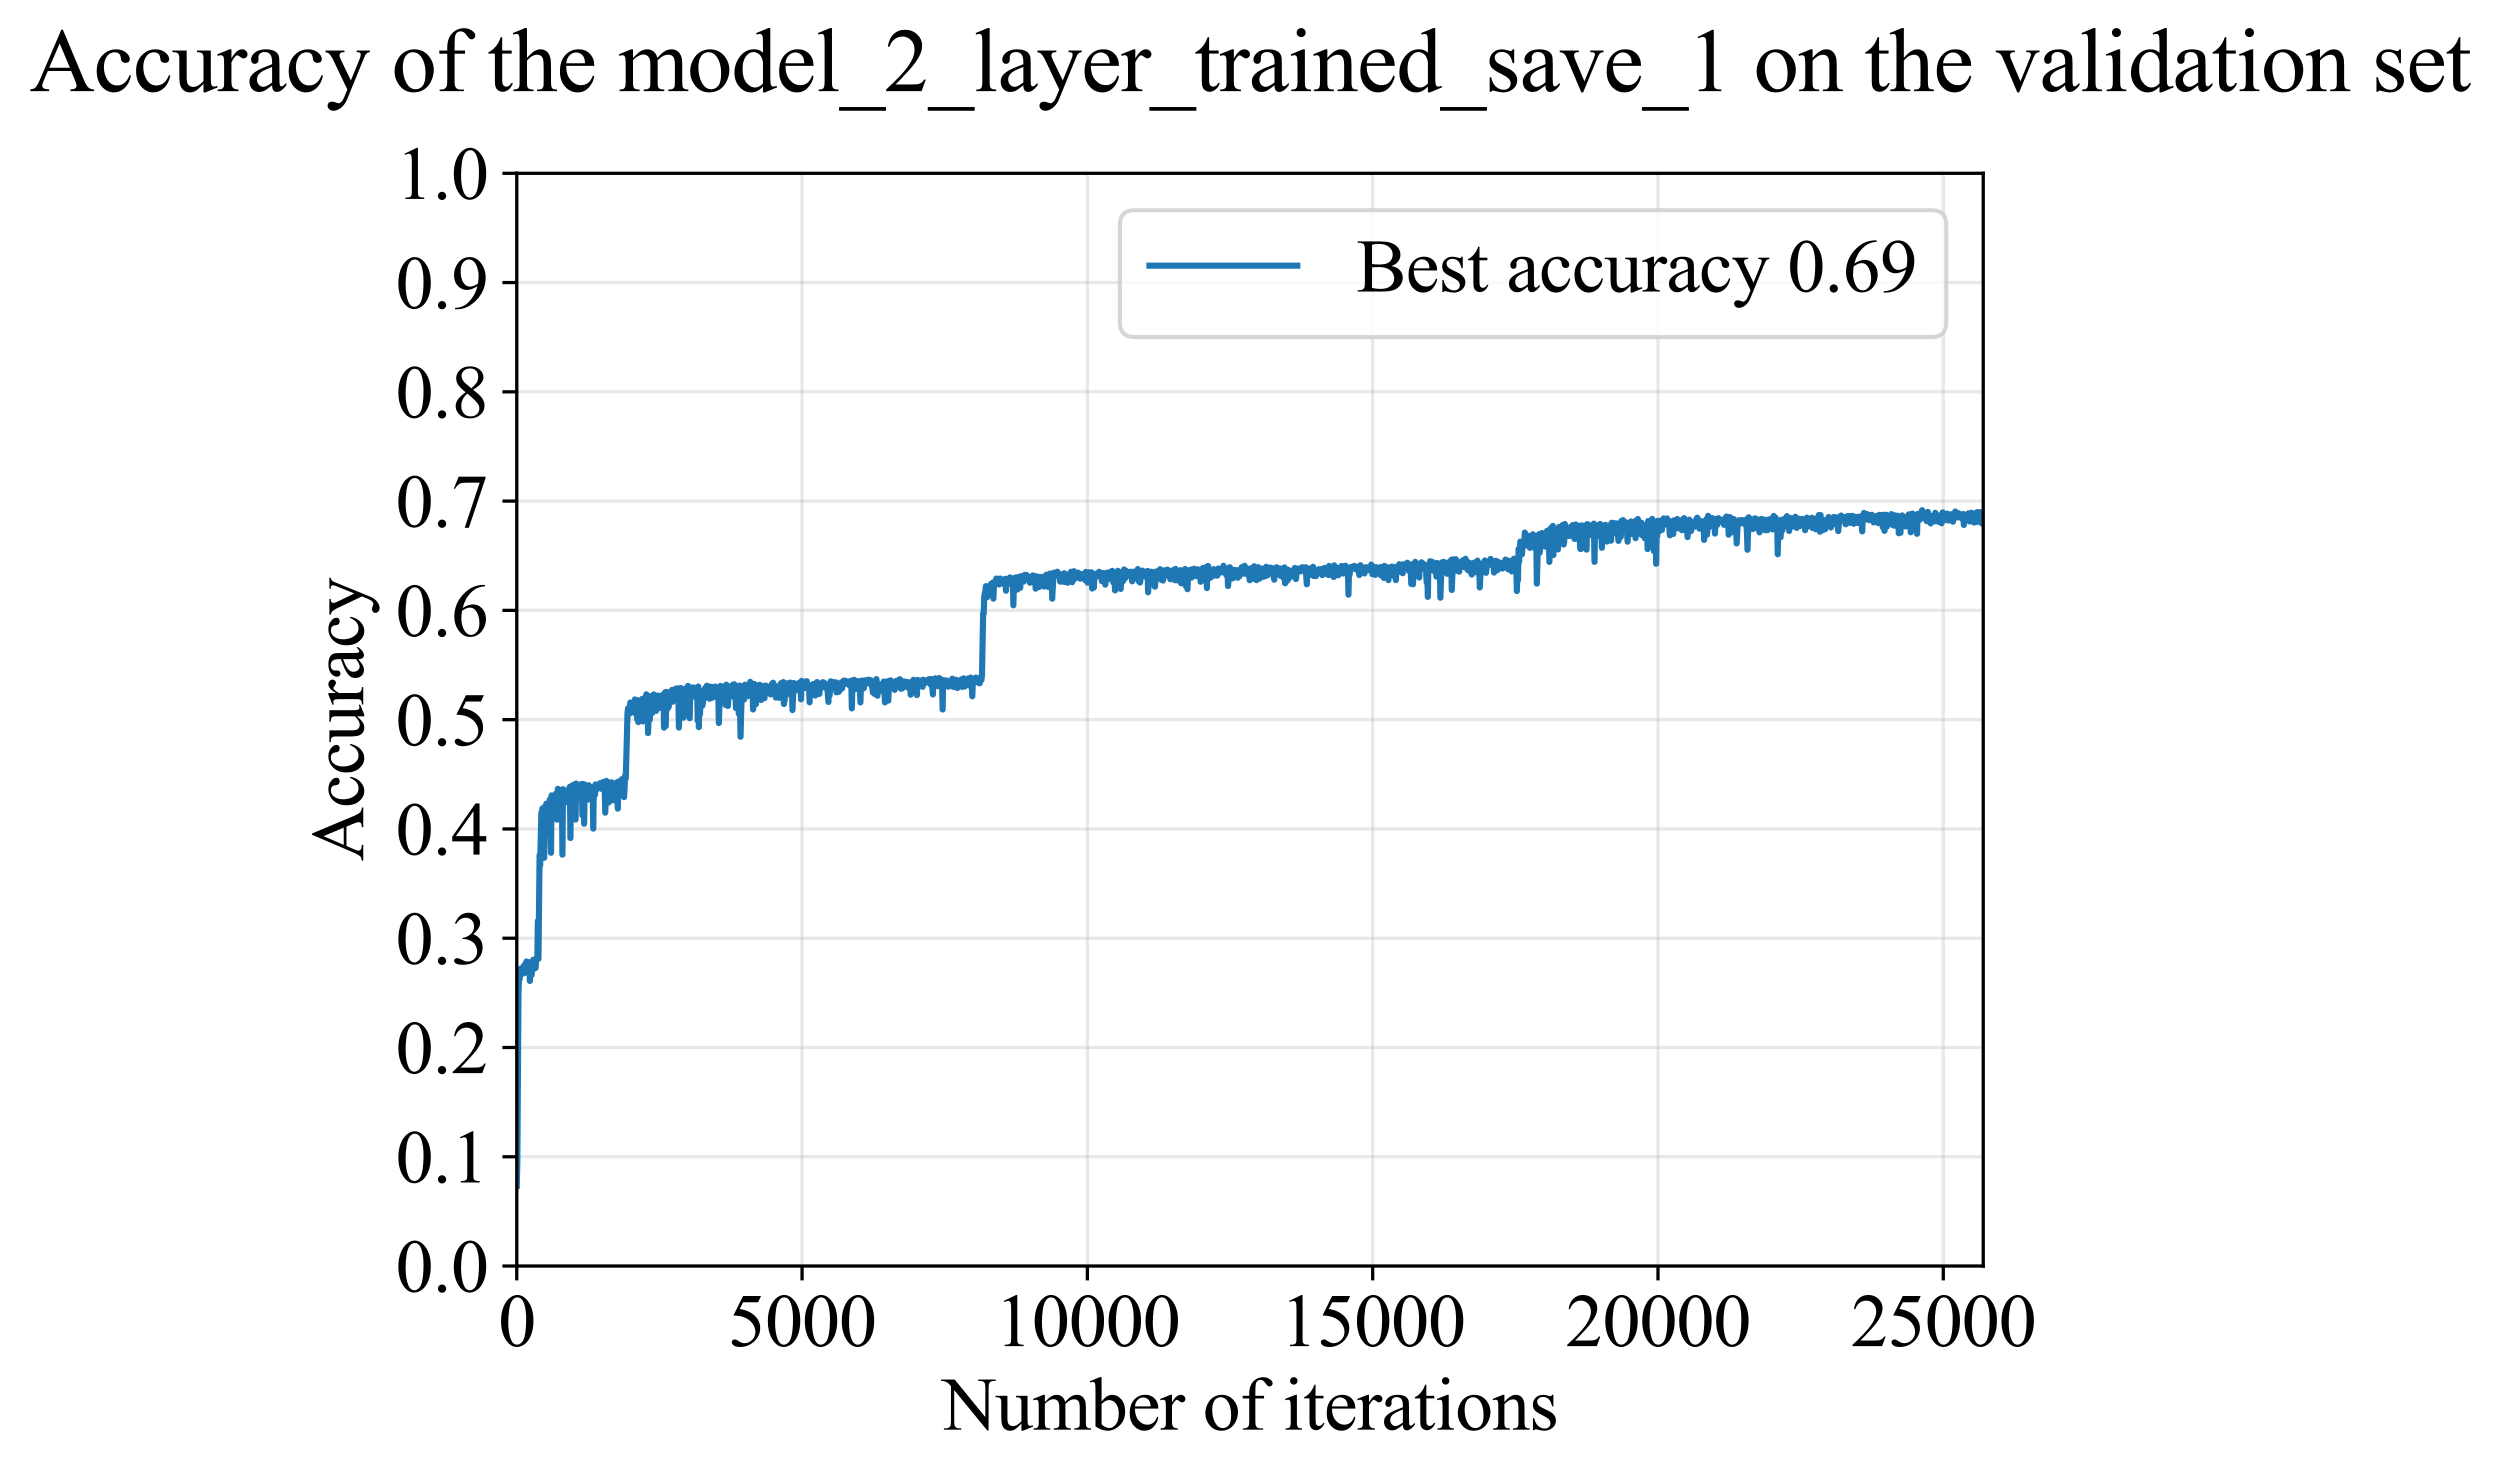 <?xml version="1.0" encoding="utf-8" standalone="no"?>
<!DOCTYPE svg PUBLIC "-//W3C//DTD SVG 1.1//EN"
  "http://www.w3.org/Graphics/SVG/1.1/DTD/svg11.dtd">
<svg xmlns:xlink="http://www.w3.org/1999/xlink" width="608.805pt" height="359.209pt" viewBox="0 0 608.805 359.209" xmlns="http://www.w3.org/2000/svg" version="1.1">
 <defs>
  <style type="text/css">*{stroke-linejoin: round; stroke-linecap: butt}</style>
 </defs>
 <g id="figure_1">
  <g id="patch_1">
   <path d="M 0 359.209 
L 608.805 359.209 
L 608.805 0 
L 0 0 
z
" style="fill: #ffffff"/>
  </g>
  <g id="axes_1">
   <g id="patch_2">
    <path d="M 125.843 308.31 
L 482.962 308.31 
L 482.962 42.199 
L 125.843 42.199 
z
" style="fill: #ffffff"/>
   </g>
   <g id="matplotlib.axis_1">
    <g id="xtick_1">
     <g id="line2d_1">
      <path d="M 125.843 308.31 
L 125.843 42.199 
" clip-path="url(#p9e6bc45435)" style="fill: none; stroke: #b0b0b0; stroke-opacity: 0.3; stroke-width: 0.8; stroke-linecap: square"/>
     </g>
     <g id="line2d_2">
      <defs>
       <path id="mc107df33e1" d="M 0 0 
L 0 3.5 
" style="stroke: #000000; stroke-width: 0.8"/>
      </defs>
      <g>
       <use xlink:href="#mc107df33e1" x="125.843" y="308.31" style="stroke: #000000; stroke-width: 0.8"/>
      </g>
     </g>
     <g id="text_1">
      <!-- 0 -->
      <g transform="translate(121.343 327.809) scale(0.18 -0.18)">
       <defs>
        <path id="TimesNewRomanPSMT-30" d="M 231 2094 
Q 231 2819 450 3342 
Q 669 3866 1031 4122 
Q 1313 4325 1613 4325 
Q 2100 4325 2488 3828 
Q 2972 3213 2972 2159 
Q 2972 1422 2759 906 
Q 2547 391 2217 158 
Q 1888 -75 1581 -75 
Q 975 -75 572 641 
Q 231 1244 231 2094 
z
M 844 2016 
Q 844 1141 1059 588 
Q 1238 122 1591 122 
Q 1759 122 1940 273 
Q 2122 425 2216 781 
Q 2359 1319 2359 2297 
Q 2359 3022 2209 3506 
Q 2097 3866 1919 4016 
Q 1791 4119 1609 4119 
Q 1397 4119 1231 3928 
Q 1006 3669 925 3112 
Q 844 2556 844 2016 
z
" transform="scale(0.016)"/>
       </defs>
       <use xlink:href="#TimesNewRomanPSMT-30"/>
      </g>
     </g>
    </g>
    <g id="xtick_2">
     <g id="line2d_3">
      <path d="M 195.321 308.31 
L 195.321 42.199 
" clip-path="url(#p9e6bc45435)" style="fill: none; stroke: #b0b0b0; stroke-opacity: 0.3; stroke-width: 0.8; stroke-linecap: square"/>
     </g>
     <g id="line2d_4">
      <g>
       <use xlink:href="#mc107df33e1" x="195.321" y="308.31" style="stroke: #000000; stroke-width: 0.8"/>
      </g>
     </g>
     <g id="text_2">
      <!-- 5000 -->
      <g transform="translate(177.321 327.809) scale(0.18 -0.18)">
       <defs>
        <path id="TimesNewRomanPSMT-35" d="M 2778 4238 
L 2534 3706 
L 1259 3706 
L 981 3138 
Q 1809 3016 2294 2522 
Q 2709 2097 2709 1522 
Q 2709 1188 2573 903 
Q 2438 619 2231 419 
Q 2025 219 1772 97 
Q 1413 -75 1034 -75 
Q 653 -75 479 54 
Q 306 184 306 341 
Q 306 428 378 495 
Q 450 563 559 563 
Q 641 563 702 538 
Q 763 513 909 409 
Q 1144 247 1384 247 
Q 1750 247 2026 523 
Q 2303 800 2303 1197 
Q 2303 1581 2056 1914 
Q 1809 2247 1375 2428 
Q 1034 2569 447 2591 
L 1259 4238 
L 2778 4238 
z
" transform="scale(0.016)"/>
       </defs>
       <use xlink:href="#TimesNewRomanPSMT-35"/>
       <use xlink:href="#TimesNewRomanPSMT-30" transform="translate(50 0)"/>
       <use xlink:href="#TimesNewRomanPSMT-30" transform="translate(100 0)"/>
       <use xlink:href="#TimesNewRomanPSMT-30" transform="translate(150 0)"/>
      </g>
     </g>
    </g>
    <g id="xtick_3">
     <g id="line2d_5">
      <path d="M 264.8 308.31 
L 264.8 42.199 
" clip-path="url(#p9e6bc45435)" style="fill: none; stroke: #b0b0b0; stroke-opacity: 0.3; stroke-width: 0.8; stroke-linecap: square"/>
     </g>
     <g id="line2d_6">
      <g>
       <use xlink:href="#mc107df33e1" x="264.8" y="308.31" style="stroke: #000000; stroke-width: 0.8"/>
      </g>
     </g>
     <g id="text_3">
      <!-- 10000 -->
      <g transform="translate(242.3 327.809) scale(0.18 -0.18)">
       <defs>
        <path id="TimesNewRomanPSMT-31" d="M 750 3822 
L 1781 4325 
L 1884 4325 
L 1884 747 
Q 1884 391 1914 303 
Q 1944 216 2037 169 
Q 2131 122 2419 116 
L 2419 0 
L 825 0 
L 825 116 
Q 1125 122 1212 167 
Q 1300 213 1334 289 
Q 1369 366 1369 747 
L 1369 3034 
Q 1369 3497 1338 3628 
Q 1316 3728 1258 3775 
Q 1200 3822 1119 3822 
Q 1003 3822 797 3725 
L 750 3822 
z
" transform="scale(0.016)"/>
       </defs>
       <use xlink:href="#TimesNewRomanPSMT-31"/>
       <use xlink:href="#TimesNewRomanPSMT-30" transform="translate(50 0)"/>
       <use xlink:href="#TimesNewRomanPSMT-30" transform="translate(100 0)"/>
       <use xlink:href="#TimesNewRomanPSMT-30" transform="translate(150 0)"/>
       <use xlink:href="#TimesNewRomanPSMT-30" transform="translate(200 0)"/>
      </g>
     </g>
    </g>
    <g id="xtick_4">
     <g id="line2d_7">
      <path d="M 334.278 308.31 
L 334.278 42.199 
" clip-path="url(#p9e6bc45435)" style="fill: none; stroke: #b0b0b0; stroke-opacity: 0.3; stroke-width: 0.8; stroke-linecap: square"/>
     </g>
     <g id="line2d_8">
      <g>
       <use xlink:href="#mc107df33e1" x="334.278" y="308.31" style="stroke: #000000; stroke-width: 0.8"/>
      </g>
     </g>
     <g id="text_4">
      <!-- 15000 -->
      <g transform="translate(311.778 327.809) scale(0.18 -0.18)">
       <use xlink:href="#TimesNewRomanPSMT-31"/>
       <use xlink:href="#TimesNewRomanPSMT-35" transform="translate(50 0)"/>
       <use xlink:href="#TimesNewRomanPSMT-30" transform="translate(100 0)"/>
       <use xlink:href="#TimesNewRomanPSMT-30" transform="translate(150 0)"/>
       <use xlink:href="#TimesNewRomanPSMT-30" transform="translate(200 0)"/>
      </g>
     </g>
    </g>
    <g id="xtick_5">
     <g id="line2d_9">
      <path d="M 403.757 308.31 
L 403.757 42.199 
" clip-path="url(#p9e6bc45435)" style="fill: none; stroke: #b0b0b0; stroke-opacity: 0.3; stroke-width: 0.8; stroke-linecap: square"/>
     </g>
     <g id="line2d_10">
      <g>
       <use xlink:href="#mc107df33e1" x="403.757" y="308.31" style="stroke: #000000; stroke-width: 0.8"/>
      </g>
     </g>
     <g id="text_5">
      <!-- 20000 -->
      <g transform="translate(381.257 327.809) scale(0.18 -0.18)">
       <defs>
        <path id="TimesNewRomanPSMT-32" d="M 2934 816 
L 2638 0 
L 138 0 
L 138 116 
Q 1241 1122 1691 1759 
Q 2141 2397 2141 2925 
Q 2141 3328 1894 3587 
Q 1647 3847 1303 3847 
Q 991 3847 742 3664 
Q 494 3481 375 3128 
L 259 3128 
Q 338 3706 661 4015 
Q 984 4325 1469 4325 
Q 1984 4325 2329 3994 
Q 2675 3663 2675 3213 
Q 2675 2891 2525 2569 
Q 2294 2063 1775 1497 
Q 997 647 803 472 
L 1909 472 
Q 2247 472 2383 497 
Q 2519 522 2628 598 
Q 2738 675 2819 816 
L 2934 816 
z
" transform="scale(0.016)"/>
       </defs>
       <use xlink:href="#TimesNewRomanPSMT-32"/>
       <use xlink:href="#TimesNewRomanPSMT-30" transform="translate(50 0)"/>
       <use xlink:href="#TimesNewRomanPSMT-30" transform="translate(100 0)"/>
       <use xlink:href="#TimesNewRomanPSMT-30" transform="translate(150 0)"/>
       <use xlink:href="#TimesNewRomanPSMT-30" transform="translate(200 0)"/>
      </g>
     </g>
    </g>
    <g id="xtick_6">
     <g id="line2d_11">
      <path d="M 473.235 308.31 
L 473.235 42.199 
" clip-path="url(#p9e6bc45435)" style="fill: none; stroke: #b0b0b0; stroke-opacity: 0.3; stroke-width: 0.8; stroke-linecap: square"/>
     </g>
     <g id="line2d_12">
      <g>
       <use xlink:href="#mc107df33e1" x="473.235" y="308.31" style="stroke: #000000; stroke-width: 0.8"/>
      </g>
     </g>
     <g id="text_6">
      <!-- 25000 -->
      <g transform="translate(450.735 327.809) scale(0.18 -0.18)">
       <use xlink:href="#TimesNewRomanPSMT-32"/>
       <use xlink:href="#TimesNewRomanPSMT-35" transform="translate(50 0)"/>
       <use xlink:href="#TimesNewRomanPSMT-30" transform="translate(100 0)"/>
       <use xlink:href="#TimesNewRomanPSMT-30" transform="translate(150 0)"/>
       <use xlink:href="#TimesNewRomanPSMT-30" transform="translate(200 0)"/>
      </g>
     </g>
    </g>
    <g id="text_7">
     <!-- Number of iterations -->
     <g transform="translate(229.423 348.158) scale(0.18 -0.18)">
      <defs>
       <path id="TimesNewRomanPSMT-4e" d="M -84 4238 
L 1066 4238 
L 3656 1059 
L 3656 3503 
Q 3656 3894 3569 3991 
Q 3453 4122 3203 4122 
L 3056 4122 
L 3056 4238 
L 4531 4238 
L 4531 4122 
L 4381 4122 
Q 4113 4122 4000 3959 
Q 3931 3859 3931 3503 
L 3931 -69 
L 3819 -69 
L 1025 3344 
L 1025 734 
Q 1025 344 1109 247 
Q 1228 116 1475 116 
L 1625 116 
L 1625 0 
L 150 0 
L 150 116 
L 297 116 
Q 569 116 681 278 
Q 750 378 750 734 
L 750 3681 
Q 566 3897 470 3965 
Q 375 4034 191 4094 
Q 100 4122 -84 4122 
L -84 4238 
z
" transform="scale(0.016)"/>
       <path id="TimesNewRomanPSMT-75" d="M 2709 2863 
L 2709 1128 
Q 2709 631 2732 520 
Q 2756 409 2807 365 
Q 2859 322 2928 322 
Q 3025 322 3147 375 
L 3191 266 
L 2334 -88 
L 2194 -88 
L 2194 519 
Q 1825 119 1631 15 
Q 1438 -88 1222 -88 
Q 981 -88 804 51 
Q 628 191 559 409 
Q 491 628 491 1028 
L 491 2306 
Q 491 2509 447 2587 
Q 403 2666 317 2708 
Q 231 2750 6 2747 
L 6 2863 
L 1009 2863 
L 1009 947 
Q 1009 547 1148 422 
Q 1288 297 1484 297 
Q 1619 297 1789 381 
Q 1959 466 2194 703 
L 2194 2325 
Q 2194 2569 2105 2655 
Q 2016 2741 1734 2747 
L 1734 2863 
L 2709 2863 
z
" transform="scale(0.016)"/>
       <path id="TimesNewRomanPSMT-6d" d="M 1050 2338 
Q 1363 2650 1419 2697 
Q 1559 2816 1721 2881 
Q 1884 2947 2044 2947 
Q 2313 2947 2506 2790 
Q 2700 2634 2766 2338 
Q 3088 2713 3309 2830 
Q 3531 2947 3766 2947 
Q 3994 2947 4170 2830 
Q 4347 2713 4450 2447 
Q 4519 2266 4519 1878 
L 4519 647 
Q 4519 378 4559 278 
Q 4591 209 4675 161 
Q 4759 113 4950 113 
L 4950 0 
L 3538 0 
L 3538 113 
L 3597 113 
Q 3781 113 3884 184 
Q 3956 234 3988 344 
Q 4000 397 4000 647 
L 4000 1878 
Q 4000 2228 3916 2372 
Q 3794 2572 3525 2572 
Q 3359 2572 3192 2489 
Q 3025 2406 2788 2181 
L 2781 2147 
L 2788 2013 
L 2788 647 
Q 2788 353 2820 281 
Q 2853 209 2943 161 
Q 3034 113 3253 113 
L 3253 0 
L 1806 0 
L 1806 113 
Q 2044 113 2133 169 
Q 2222 225 2256 338 
Q 2272 391 2272 647 
L 2272 1878 
Q 2272 2228 2169 2381 
Q 2031 2581 1784 2581 
Q 1616 2581 1450 2491 
Q 1191 2353 1050 2181 
L 1050 647 
Q 1050 366 1089 281 
Q 1128 197 1204 155 
Q 1281 113 1516 113 
L 1516 0 
L 100 0 
L 100 113 
Q 297 113 375 155 
Q 453 197 493 289 
Q 534 381 534 647 
L 534 1741 
Q 534 2213 506 2350 
Q 484 2453 437 2492 
Q 391 2531 309 2531 
Q 222 2531 100 2484 
L 53 2597 
L 916 2947 
L 1050 2947 
L 1050 2338 
z
" transform="scale(0.016)"/>
       <path id="TimesNewRomanPSMT-62" d="M 984 2369 
Q 1400 2947 1881 2947 
Q 2322 2947 2650 2570 
Q 2978 2194 2978 1541 
Q 2978 778 2472 313 
Q 2038 -88 1503 -88 
Q 1253 -88 995 3 
Q 738 94 469 275 
L 469 3241 
Q 469 3728 445 3840 
Q 422 3953 372 3993 
Q 322 4034 247 4034 
Q 159 4034 28 3984 
L -16 4094 
L 844 4444 
L 984 4444 
L 984 2369 
z
M 984 2169 
L 984 456 
Q 1144 300 1314 220 
Q 1484 141 1663 141 
Q 1947 141 2192 453 
Q 2438 766 2438 1363 
Q 2438 1913 2192 2208 
Q 1947 2503 1634 2503 
Q 1469 2503 1303 2419 
Q 1178 2356 984 2169 
z
" transform="scale(0.016)"/>
       <path id="TimesNewRomanPSMT-65" d="M 681 1784 
Q 678 1147 991 784 
Q 1303 422 1725 422 
Q 2006 422 2214 576 
Q 2422 731 2563 1106 
L 2659 1044 
Q 2594 616 2278 264 
Q 1963 -88 1488 -88 
Q 972 -88 605 314 
Q 238 716 238 1394 
Q 238 2128 614 2539 
Q 991 2950 1559 2950 
Q 2041 2950 2350 2633 
Q 2659 2316 2659 1784 
L 681 1784 
z
M 681 1966 
L 2006 1966 
Q 1991 2241 1941 2353 
Q 1863 2528 1708 2628 
Q 1553 2728 1384 2728 
Q 1125 2728 920 2526 
Q 716 2325 681 1966 
z
" transform="scale(0.016)"/>
       <path id="TimesNewRomanPSMT-72" d="M 1038 2947 
L 1038 2303 
Q 1397 2947 1775 2947 
Q 1947 2947 2059 2842 
Q 2172 2738 2172 2600 
Q 2172 2478 2090 2393 
Q 2009 2309 1897 2309 
Q 1788 2309 1652 2417 
Q 1516 2525 1450 2525 
Q 1394 2525 1328 2463 
Q 1188 2334 1038 2041 
L 1038 669 
Q 1038 431 1097 309 
Q 1138 225 1241 169 
Q 1344 113 1538 113 
L 1538 0 
L 72 0 
L 72 113 
Q 291 113 397 181 
Q 475 231 506 341 
Q 522 394 522 644 
L 522 1753 
Q 522 2253 501 2348 
Q 481 2444 426 2487 
Q 372 2531 291 2531 
Q 194 2531 72 2484 
L 41 2597 
L 906 2947 
L 1038 2947 
z
" transform="scale(0.016)"/>
       <path id="TimesNewRomanPSMT-20" transform="scale(0.016)"/>
       <path id="TimesNewRomanPSMT-6f" d="M 1600 2947 
Q 2250 2947 2644 2453 
Q 2978 2031 2978 1484 
Q 2978 1100 2793 706 
Q 2609 313 2286 112 
Q 1963 -88 1566 -88 
Q 919 -88 538 428 
Q 216 863 216 1403 
Q 216 1797 411 2186 
Q 606 2575 925 2761 
Q 1244 2947 1600 2947 
z
M 1503 2744 
Q 1338 2744 1170 2645 
Q 1003 2547 900 2300 
Q 797 2053 797 1666 
Q 797 1041 1045 587 
Q 1294 134 1700 134 
Q 2003 134 2200 384 
Q 2397 634 2397 1244 
Q 2397 2006 2069 2444 
Q 1847 2744 1503 2744 
z
" transform="scale(0.016)"/>
       <path id="TimesNewRomanPSMT-66" d="M 1319 2638 
L 1319 756 
Q 1319 356 1406 250 
Q 1522 113 1716 113 
L 1975 113 
L 1975 0 
L 266 0 
L 266 113 
L 394 113 
Q 519 113 622 175 
Q 725 238 764 344 
Q 803 450 803 756 
L 803 2638 
L 247 2638 
L 247 2863 
L 803 2863 
L 803 3050 
Q 803 3478 940 3775 
Q 1078 4072 1361 4255 
Q 1644 4438 1997 4438 
Q 2325 4438 2600 4225 
Q 2781 4084 2781 3909 
Q 2781 3816 2700 3733 
Q 2619 3650 2525 3650 
Q 2453 3650 2373 3701 
Q 2294 3753 2178 3923 
Q 2063 4094 1966 4153 
Q 1869 4213 1750 4213 
Q 1606 4213 1506 4136 
Q 1406 4059 1362 3898 
Q 1319 3738 1319 3069 
L 1319 2863 
L 2056 2863 
L 2056 2638 
L 1319 2638 
z
" transform="scale(0.016)"/>
       <path id="TimesNewRomanPSMT-69" d="M 928 4444 
Q 1059 4444 1151 4351 
Q 1244 4259 1244 4128 
Q 1244 3997 1151 3903 
Q 1059 3809 928 3809 
Q 797 3809 703 3903 
Q 609 3997 609 4128 
Q 609 4259 701 4351 
Q 794 4444 928 4444 
z
M 1188 2947 
L 1188 647 
Q 1188 378 1227 289 
Q 1266 200 1342 156 
Q 1419 113 1622 113 
L 1622 0 
L 231 0 
L 231 113 
Q 441 113 512 153 
Q 584 194 626 287 
Q 669 381 669 647 
L 669 1750 
Q 669 2216 641 2353 
Q 619 2453 572 2492 
Q 525 2531 444 2531 
Q 356 2531 231 2484 
L 188 2597 
L 1050 2947 
L 1188 2947 
z
" transform="scale(0.016)"/>
       <path id="TimesNewRomanPSMT-74" d="M 1031 3803 
L 1031 2863 
L 1700 2863 
L 1700 2644 
L 1031 2644 
L 1031 788 
Q 1031 509 1111 412 
Q 1191 316 1316 316 
Q 1419 316 1516 380 
Q 1613 444 1666 569 
L 1788 569 
Q 1678 263 1478 108 
Q 1278 -47 1066 -47 
Q 922 -47 784 33 
Q 647 113 581 261 
Q 516 409 516 719 
L 516 2644 
L 63 2644 
L 63 2747 
Q 234 2816 414 2980 
Q 594 3144 734 3369 
Q 806 3488 934 3803 
L 1031 3803 
z
" transform="scale(0.016)"/>
       <path id="TimesNewRomanPSMT-61" d="M 1822 413 
Q 1381 72 1269 19 
Q 1100 -59 909 -59 
Q 613 -59 420 144 
Q 228 347 228 678 
Q 228 888 322 1041 
Q 450 1253 767 1440 
Q 1084 1628 1822 1897 
L 1822 2009 
Q 1822 2438 1686 2597 
Q 1550 2756 1291 2756 
Q 1094 2756 978 2650 
Q 859 2544 859 2406 
L 866 2225 
Q 866 2081 792 2003 
Q 719 1925 600 1925 
Q 484 1925 411 2006 
Q 338 2088 338 2228 
Q 338 2497 613 2722 
Q 888 2947 1384 2947 
Q 1766 2947 2009 2819 
Q 2194 2722 2281 2516 
Q 2338 2381 2338 1966 
L 2338 994 
Q 2338 584 2353 492 
Q 2369 400 2405 369 
Q 2441 338 2488 338 
Q 2538 338 2575 359 
Q 2641 400 2828 588 
L 2828 413 
Q 2478 -56 2159 -56 
Q 2006 -56 1915 50 
Q 1825 156 1822 413 
z
M 1822 616 
L 1822 1706 
Q 1350 1519 1213 1441 
Q 966 1303 859 1153 
Q 753 1003 753 825 
Q 753 600 887 451 
Q 1022 303 1197 303 
Q 1434 303 1822 616 
z
" transform="scale(0.016)"/>
       <path id="TimesNewRomanPSMT-6e" d="M 1034 2341 
Q 1538 2947 1994 2947 
Q 2228 2947 2397 2830 
Q 2566 2713 2666 2444 
Q 2734 2256 2734 1869 
L 2734 647 
Q 2734 375 2778 278 
Q 2813 200 2889 156 
Q 2966 113 3172 113 
L 3172 0 
L 1756 0 
L 1756 113 
L 1816 113 
Q 2016 113 2095 173 
Q 2175 234 2206 353 
Q 2219 400 2219 647 
L 2219 1819 
Q 2219 2209 2117 2386 
Q 2016 2563 1775 2563 
Q 1403 2563 1034 2156 
L 1034 647 
Q 1034 356 1069 288 
Q 1113 197 1189 155 
Q 1266 113 1500 113 
L 1500 0 
L 84 0 
L 84 113 
L 147 113 
Q 366 113 442 223 
Q 519 334 519 647 
L 519 1709 
Q 519 2225 495 2337 
Q 472 2450 423 2490 
Q 375 2531 294 2531 
Q 206 2531 84 2484 
L 38 2597 
L 900 2947 
L 1034 2947 
L 1034 2341 
z
" transform="scale(0.016)"/>
       <path id="TimesNewRomanPSMT-73" d="M 2050 2947 
L 2050 1972 
L 1947 1972 
Q 1828 2431 1642 2597 
Q 1456 2763 1169 2763 
Q 950 2763 815 2647 
Q 681 2531 681 2391 
Q 681 2216 781 2091 
Q 878 1963 1175 1819 
L 1631 1597 
Q 2266 1288 2266 781 
Q 2266 391 1970 151 
Q 1675 -88 1309 -88 
Q 1047 -88 709 6 
Q 606 38 541 38 
Q 469 38 428 -44 
L 325 -44 
L 325 978 
L 428 978 
Q 516 541 762 319 
Q 1009 97 1316 97 
Q 1531 97 1667 223 
Q 1803 350 1803 528 
Q 1803 744 1651 891 
Q 1500 1038 1047 1263 
Q 594 1488 453 1669 
Q 313 1847 313 2119 
Q 313 2472 555 2709 
Q 797 2947 1181 2947 
Q 1350 2947 1591 2875 
Q 1750 2828 1803 2828 
Q 1853 2828 1881 2850 
Q 1909 2872 1947 2947 
L 2050 2947 
z
" transform="scale(0.016)"/>
      </defs>
      <use xlink:href="#TimesNewRomanPSMT-4e"/>
      <use xlink:href="#TimesNewRomanPSMT-75" transform="translate(72.217 0)"/>
      <use xlink:href="#TimesNewRomanPSMT-6d" transform="translate(122.217 0)"/>
      <use xlink:href="#TimesNewRomanPSMT-62" transform="translate(200 0)"/>
      <use xlink:href="#TimesNewRomanPSMT-65" transform="translate(250 0)"/>
      <use xlink:href="#TimesNewRomanPSMT-72" transform="translate(294.385 0)"/>
      <use xlink:href="#TimesNewRomanPSMT-20" transform="translate(327.686 0)"/>
      <use xlink:href="#TimesNewRomanPSMT-6f" transform="translate(352.686 0)"/>
      <use xlink:href="#TimesNewRomanPSMT-66" transform="translate(402.686 0)"/>
      <use xlink:href="#TimesNewRomanPSMT-20" transform="translate(435.986 0)"/>
      <use xlink:href="#TimesNewRomanPSMT-69" transform="translate(460.986 0)"/>
      <use xlink:href="#TimesNewRomanPSMT-74" transform="translate(488.77 0)"/>
      <use xlink:href="#TimesNewRomanPSMT-65" transform="translate(516.553 0)"/>
      <use xlink:href="#TimesNewRomanPSMT-72" transform="translate(560.938 0)"/>
      <use xlink:href="#TimesNewRomanPSMT-61" transform="translate(594.238 0)"/>
      <use xlink:href="#TimesNewRomanPSMT-74" transform="translate(638.623 0)"/>
      <use xlink:href="#TimesNewRomanPSMT-69" transform="translate(666.406 0)"/>
      <use xlink:href="#TimesNewRomanPSMT-6f" transform="translate(694.189 0)"/>
      <use xlink:href="#TimesNewRomanPSMT-6e" transform="translate(744.189 0)"/>
      <use xlink:href="#TimesNewRomanPSMT-73" transform="translate(794.189 0)"/>
     </g>
    </g>
   </g>
   <g id="matplotlib.axis_2">
    <g id="ytick_1">
     <g id="line2d_13">
      <path d="M 125.843 308.31 
L 482.962 308.31 
" clip-path="url(#p9e6bc45435)" style="fill: none; stroke: #b0b0b0; stroke-opacity: 0.3; stroke-width: 0.8; stroke-linecap: square"/>
     </g>
     <g id="line2d_14">
      <defs>
       <path id="mf65d45dfa1" d="M 0 0 
L -3.5 0 
" style="stroke: #000000; stroke-width: 0.8"/>
      </defs>
      <g>
       <use xlink:href="#mf65d45dfa1" x="125.843" y="308.31" style="stroke: #000000; stroke-width: 0.8"/>
      </g>
     </g>
     <g id="text_8">
      <!-- 0.0 -->
      <g transform="translate(96.343 314.56) scale(0.18 -0.18)">
       <defs>
        <path id="TimesNewRomanPSMT-2e" d="M 800 606 
Q 947 606 1047 504 
Q 1147 403 1147 259 
Q 1147 116 1045 14 
Q 944 -88 800 -88 
Q 656 -88 554 14 
Q 453 116 453 259 
Q 453 406 554 506 
Q 656 606 800 606 
z
" transform="scale(0.016)"/>
       </defs>
       <use xlink:href="#TimesNewRomanPSMT-30"/>
       <use xlink:href="#TimesNewRomanPSMT-2e" transform="translate(50 0)"/>
       <use xlink:href="#TimesNewRomanPSMT-30" transform="translate(75 0)"/>
      </g>
     </g>
    </g>
    <g id="ytick_2">
     <g id="line2d_15">
      <path d="M 125.843 281.699 
L 482.962 281.699 
" clip-path="url(#p9e6bc45435)" style="fill: none; stroke: #b0b0b0; stroke-opacity: 0.3; stroke-width: 0.8; stroke-linecap: square"/>
     </g>
     <g id="line2d_16">
      <g>
       <use xlink:href="#mf65d45dfa1" x="125.843" y="281.699" style="stroke: #000000; stroke-width: 0.8"/>
      </g>
     </g>
     <g id="text_9">
      <!-- 0.1 -->
      <g transform="translate(96.343 287.949) scale(0.18 -0.18)">
       <use xlink:href="#TimesNewRomanPSMT-30"/>
       <use xlink:href="#TimesNewRomanPSMT-2e" transform="translate(50 0)"/>
       <use xlink:href="#TimesNewRomanPSMT-31" transform="translate(75 0)"/>
      </g>
     </g>
    </g>
    <g id="ytick_3">
     <g id="line2d_17">
      <path d="M 125.843 255.088 
L 482.962 255.088 
" clip-path="url(#p9e6bc45435)" style="fill: none; stroke: #b0b0b0; stroke-opacity: 0.3; stroke-width: 0.8; stroke-linecap: square"/>
     </g>
     <g id="line2d_18">
      <g>
       <use xlink:href="#mf65d45dfa1" x="125.843" y="255.088" style="stroke: #000000; stroke-width: 0.8"/>
      </g>
     </g>
     <g id="text_10">
      <!-- 0.2 -->
      <g transform="translate(96.343 261.337) scale(0.18 -0.18)">
       <use xlink:href="#TimesNewRomanPSMT-30"/>
       <use xlink:href="#TimesNewRomanPSMT-2e" transform="translate(50 0)"/>
       <use xlink:href="#TimesNewRomanPSMT-32" transform="translate(75 0)"/>
      </g>
     </g>
    </g>
    <g id="ytick_4">
     <g id="line2d_19">
      <path d="M 125.843 228.477 
L 482.962 228.477 
" clip-path="url(#p9e6bc45435)" style="fill: none; stroke: #b0b0b0; stroke-opacity: 0.3; stroke-width: 0.8; stroke-linecap: square"/>
     </g>
     <g id="line2d_20">
      <g>
       <use xlink:href="#mf65d45dfa1" x="125.843" y="228.477" style="stroke: #000000; stroke-width: 0.8"/>
      </g>
     </g>
     <g id="text_11">
      <!-- 0.3 -->
      <g transform="translate(96.343 234.726) scale(0.18 -0.18)">
       <defs>
        <path id="TimesNewRomanPSMT-33" d="M 325 3431 
Q 506 3859 782 4092 
Q 1059 4325 1472 4325 
Q 1981 4325 2253 3994 
Q 2459 3747 2459 3466 
Q 2459 3003 1878 2509 
Q 2269 2356 2469 2072 
Q 2669 1788 2669 1403 
Q 2669 853 2319 450 
Q 1863 -75 997 -75 
Q 569 -75 414 31 
Q 259 138 259 259 
Q 259 350 332 419 
Q 406 488 509 488 
Q 588 488 669 463 
Q 722 447 909 348 
Q 1097 250 1169 231 
Q 1284 197 1416 197 
Q 1734 197 1970 444 
Q 2206 691 2206 1028 
Q 2206 1275 2097 1509 
Q 2016 1684 1919 1775 
Q 1784 1900 1550 2001 
Q 1316 2103 1072 2103 
L 972 2103 
L 972 2197 
Q 1219 2228 1467 2375 
Q 1716 2522 1828 2728 
Q 1941 2934 1941 3181 
Q 1941 3503 1739 3701 
Q 1538 3900 1238 3900 
Q 753 3900 428 3381 
L 325 3431 
z
" transform="scale(0.016)"/>
       </defs>
       <use xlink:href="#TimesNewRomanPSMT-30"/>
       <use xlink:href="#TimesNewRomanPSMT-2e" transform="translate(50 0)"/>
       <use xlink:href="#TimesNewRomanPSMT-33" transform="translate(75 0)"/>
      </g>
     </g>
    </g>
    <g id="ytick_5">
     <g id="line2d_21">
      <path d="M 125.843 201.866 
L 482.962 201.866 
" clip-path="url(#p9e6bc45435)" style="fill: none; stroke: #b0b0b0; stroke-opacity: 0.3; stroke-width: 0.8; stroke-linecap: square"/>
     </g>
     <g id="line2d_22">
      <g>
       <use xlink:href="#mf65d45dfa1" x="125.843" y="201.866" style="stroke: #000000; stroke-width: 0.8"/>
      </g>
     </g>
     <g id="text_12">
      <!-- 0.4 -->
      <g transform="translate(96.343 208.115) scale(0.18 -0.18)">
       <defs>
        <path id="TimesNewRomanPSMT-34" d="M 2978 1563 
L 2978 1119 
L 2409 1119 
L 2409 0 
L 1894 0 
L 1894 1119 
L 100 1119 
L 100 1519 
L 2066 4325 
L 2409 4325 
L 2409 1563 
L 2978 1563 
z
M 1894 1563 
L 1894 3666 
L 406 1563 
L 1894 1563 
z
" transform="scale(0.016)"/>
       </defs>
       <use xlink:href="#TimesNewRomanPSMT-30"/>
       <use xlink:href="#TimesNewRomanPSMT-2e" transform="translate(50 0)"/>
       <use xlink:href="#TimesNewRomanPSMT-34" transform="translate(75 0)"/>
      </g>
     </g>
    </g>
    <g id="ytick_6">
     <g id="line2d_23">
      <path d="M 125.843 175.255 
L 482.962 175.255 
" clip-path="url(#p9e6bc45435)" style="fill: none; stroke: #b0b0b0; stroke-opacity: 0.3; stroke-width: 0.8; stroke-linecap: square"/>
     </g>
     <g id="line2d_24">
      <g>
       <use xlink:href="#mf65d45dfa1" x="125.843" y="175.255" style="stroke: #000000; stroke-width: 0.8"/>
      </g>
     </g>
     <g id="text_13">
      <!-- 0.5 -->
      <g transform="translate(96.343 181.504) scale(0.18 -0.18)">
       <use xlink:href="#TimesNewRomanPSMT-30"/>
       <use xlink:href="#TimesNewRomanPSMT-2e" transform="translate(50 0)"/>
       <use xlink:href="#TimesNewRomanPSMT-35" transform="translate(75 0)"/>
      </g>
     </g>
    </g>
    <g id="ytick_7">
     <g id="line2d_25">
      <path d="M 125.843 148.643 
L 482.962 148.643 
" clip-path="url(#p9e6bc45435)" style="fill: none; stroke: #b0b0b0; stroke-opacity: 0.3; stroke-width: 0.8; stroke-linecap: square"/>
     </g>
     <g id="line2d_26">
      <g>
       <use xlink:href="#mf65d45dfa1" x="125.843" y="148.643" style="stroke: #000000; stroke-width: 0.8"/>
      </g>
     </g>
     <g id="text_14">
      <!-- 0.6 -->
      <g transform="translate(96.343 154.893) scale(0.18 -0.18)">
       <defs>
        <path id="TimesNewRomanPSMT-36" d="M 2869 4325 
L 2869 4209 
Q 2456 4169 2195 4045 
Q 1934 3922 1679 3669 
Q 1425 3416 1258 3105 
Q 1091 2794 978 2366 
Q 1428 2675 1881 2675 
Q 2316 2675 2634 2325 
Q 2953 1975 2953 1425 
Q 2953 894 2631 456 
Q 2244 -75 1606 -75 
Q 1172 -75 869 213 
Q 275 772 275 1663 
Q 275 2231 503 2743 
Q 731 3256 1154 3653 
Q 1578 4050 1965 4187 
Q 2353 4325 2688 4325 
L 2869 4325 
z
M 925 2138 
Q 869 1716 869 1456 
Q 869 1156 980 804 
Q 1091 453 1309 247 
Q 1469 100 1697 100 
Q 1969 100 2183 356 
Q 2397 613 2397 1088 
Q 2397 1622 2184 2012 
Q 1972 2403 1581 2403 
Q 1463 2403 1327 2353 
Q 1191 2303 925 2138 
z
" transform="scale(0.016)"/>
       </defs>
       <use xlink:href="#TimesNewRomanPSMT-30"/>
       <use xlink:href="#TimesNewRomanPSMT-2e" transform="translate(50 0)"/>
       <use xlink:href="#TimesNewRomanPSMT-36" transform="translate(75 0)"/>
      </g>
     </g>
    </g>
    <g id="ytick_8">
     <g id="line2d_27">
      <path d="M 125.843 122.032 
L 482.962 122.032 
" clip-path="url(#p9e6bc45435)" style="fill: none; stroke: #b0b0b0; stroke-opacity: 0.3; stroke-width: 0.8; stroke-linecap: square"/>
     </g>
     <g id="line2d_28">
      <g>
       <use xlink:href="#mf65d45dfa1" x="125.843" y="122.032" style="stroke: #000000; stroke-width: 0.8"/>
      </g>
     </g>
     <g id="text_15">
      <!-- 0.7 -->
      <g transform="translate(96.343 128.281) scale(0.18 -0.18)">
       <defs>
        <path id="TimesNewRomanPSMT-37" d="M 644 4238 
L 2916 4238 
L 2916 4119 
L 1503 -88 
L 1153 -88 
L 2419 3728 
L 1253 3728 
Q 900 3728 750 3644 
Q 488 3500 328 3200 
L 238 3234 
L 644 4238 
z
" transform="scale(0.016)"/>
       </defs>
       <use xlink:href="#TimesNewRomanPSMT-30"/>
       <use xlink:href="#TimesNewRomanPSMT-2e" transform="translate(50 0)"/>
       <use xlink:href="#TimesNewRomanPSMT-37" transform="translate(75 0)"/>
      </g>
     </g>
    </g>
    <g id="ytick_9">
     <g id="line2d_29">
      <path d="M 125.843 95.421 
L 482.962 95.421 
" clip-path="url(#p9e6bc45435)" style="fill: none; stroke: #b0b0b0; stroke-opacity: 0.3; stroke-width: 0.8; stroke-linecap: square"/>
     </g>
     <g id="line2d_30">
      <g>
       <use xlink:href="#mf65d45dfa1" x="125.843" y="95.421" style="stroke: #000000; stroke-width: 0.8"/>
      </g>
     </g>
     <g id="text_16">
      <!-- 0.8 -->
      <g transform="translate(96.343 101.67) scale(0.18 -0.18)">
       <defs>
        <path id="TimesNewRomanPSMT-38" d="M 1228 2134 
Q 725 2547 579 2797 
Q 434 3047 434 3316 
Q 434 3728 753 4026 
Q 1072 4325 1600 4325 
Q 2113 4325 2425 4047 
Q 2738 3769 2738 3413 
Q 2738 3175 2569 2928 
Q 2400 2681 1866 2347 
Q 2416 1922 2594 1678 
Q 2831 1359 2831 1006 
Q 2831 559 2490 242 
Q 2150 -75 1597 -75 
Q 994 -75 656 303 
Q 388 606 388 966 
Q 388 1247 577 1523 
Q 766 1800 1228 2134 
z
M 1719 2469 
Q 2094 2806 2194 3001 
Q 2294 3197 2294 3444 
Q 2294 3772 2109 3958 
Q 1925 4144 1606 4144 
Q 1288 4144 1088 3959 
Q 888 3775 888 3528 
Q 888 3366 970 3203 
Q 1053 3041 1206 2894 
L 1719 2469 
z
M 1375 2016 
Q 1116 1797 991 1539 
Q 866 1281 866 981 
Q 866 578 1086 336 
Q 1306 94 1647 94 
Q 1984 94 2187 284 
Q 2391 475 2391 747 
Q 2391 972 2272 1150 
Q 2050 1481 1375 2016 
z
" transform="scale(0.016)"/>
       </defs>
       <use xlink:href="#TimesNewRomanPSMT-30"/>
       <use xlink:href="#TimesNewRomanPSMT-2e" transform="translate(50 0)"/>
       <use xlink:href="#TimesNewRomanPSMT-38" transform="translate(75 0)"/>
      </g>
     </g>
    </g>
    <g id="ytick_10">
     <g id="line2d_31">
      <path d="M 125.843 68.81 
L 482.962 68.81 
" clip-path="url(#p9e6bc45435)" style="fill: none; stroke: #b0b0b0; stroke-opacity: 0.3; stroke-width: 0.8; stroke-linecap: square"/>
     </g>
     <g id="line2d_32">
      <g>
       <use xlink:href="#mf65d45dfa1" x="125.843" y="68.81" style="stroke: #000000; stroke-width: 0.8"/>
      </g>
     </g>
     <g id="text_17">
      <!-- 0.9 -->
      <g transform="translate(96.343 75.059) scale(0.18 -0.18)">
       <defs>
        <path id="TimesNewRomanPSMT-39" d="M 338 -88 
L 338 28 
Q 744 34 1094 217 
Q 1444 400 1770 856 
Q 2097 1313 2225 1859 
Q 1734 1544 1338 1544 
Q 891 1544 572 1889 
Q 253 2234 253 2806 
Q 253 3363 572 3797 
Q 956 4325 1575 4325 
Q 2097 4325 2469 3894 
Q 2925 3359 2925 2575 
Q 2925 1869 2578 1258 
Q 2231 647 1613 244 
Q 1109 -88 516 -88 
L 338 -88 
z
M 2275 2091 
Q 2331 2497 2331 2741 
Q 2331 3044 2228 3395 
Q 2125 3747 1936 3934 
Q 1747 4122 1506 4122 
Q 1228 4122 1018 3872 
Q 809 3622 809 3128 
Q 809 2469 1088 2097 
Q 1291 1828 1588 1828 
Q 1731 1828 1928 1897 
Q 2125 1966 2275 2091 
z
" transform="scale(0.016)"/>
       </defs>
       <use xlink:href="#TimesNewRomanPSMT-30"/>
       <use xlink:href="#TimesNewRomanPSMT-2e" transform="translate(50 0)"/>
       <use xlink:href="#TimesNewRomanPSMT-39" transform="translate(75 0)"/>
      </g>
     </g>
    </g>
    <g id="ytick_11">
     <g id="line2d_33">
      <path d="M 125.843 42.199 
L 482.962 42.199 
" clip-path="url(#p9e6bc45435)" style="fill: none; stroke: #b0b0b0; stroke-opacity: 0.3; stroke-width: 0.8; stroke-linecap: square"/>
     </g>
     <g id="line2d_34">
      <g>
       <use xlink:href="#mf65d45dfa1" x="125.843" y="42.199" style="stroke: #000000; stroke-width: 0.8"/>
      </g>
     </g>
     <g id="text_18">
      <!-- 1.0 -->
      <g transform="translate(96.343 48.448) scale(0.18 -0.18)">
       <use xlink:href="#TimesNewRomanPSMT-31"/>
       <use xlink:href="#TimesNewRomanPSMT-2e" transform="translate(50 0)"/>
       <use xlink:href="#TimesNewRomanPSMT-30" transform="translate(75 0)"/>
      </g>
     </g>
    </g>
    <g id="text_19">
     <!-- Accuracy -->
     <g transform="translate(88.458 209.732) rotate(-90) scale(0.18 -0.18)">
      <defs>
       <path id="TimesNewRomanPSMT-41" d="M 2928 1419 
L 1288 1419 
L 1000 750 
Q 894 503 894 381 
Q 894 284 986 211 
Q 1078 138 1384 116 
L 1384 0 
L 50 0 
L 50 116 
Q 316 163 394 238 
Q 553 388 747 847 
L 2238 4334 
L 2347 4334 
L 3822 809 
Q 4000 384 4145 257 
Q 4291 131 4550 116 
L 4550 0 
L 2878 0 
L 2878 116 
Q 3131 128 3220 200 
Q 3309 272 3309 375 
Q 3309 513 3184 809 
L 2928 1419 
z
M 2841 1650 
L 2122 3363 
L 1384 1650 
L 2841 1650 
z
" transform="scale(0.016)"/>
       <path id="TimesNewRomanPSMT-63" d="M 2631 1088 
Q 2516 522 2178 217 
Q 1841 -88 1431 -88 
Q 944 -88 581 321 
Q 219 731 219 1428 
Q 219 2103 620 2525 
Q 1022 2947 1584 2947 
Q 2006 2947 2278 2723 
Q 2550 2500 2550 2259 
Q 2550 2141 2473 2067 
Q 2397 1994 2259 1994 
Q 2075 1994 1981 2113 
Q 1928 2178 1911 2362 
Q 1894 2547 1784 2644 
Q 1675 2738 1481 2738 
Q 1169 2738 978 2506 
Q 725 2200 725 1697 
Q 725 1184 976 792 
Q 1228 400 1656 400 
Q 1963 400 2206 609 
Q 2378 753 2541 1131 
L 2631 1088 
z
" transform="scale(0.016)"/>
       <path id="TimesNewRomanPSMT-79" d="M 38 2863 
L 1372 2863 
L 1372 2747 
L 1306 2747 
Q 1166 2747 1095 2686 
Q 1025 2625 1025 2534 
Q 1025 2413 1128 2197 
L 1825 753 
L 2466 2334 
Q 2519 2463 2519 2588 
Q 2519 2644 2497 2672 
Q 2472 2706 2419 2726 
Q 2366 2747 2231 2747 
L 2231 2863 
L 3163 2863 
L 3163 2747 
Q 3047 2734 2984 2696 
Q 2922 2659 2847 2556 
Q 2819 2513 2741 2316 
L 1575 -541 
Q 1406 -956 1132 -1168 
Q 859 -1381 606 -1381 
Q 422 -1381 303 -1275 
Q 184 -1169 184 -1031 
Q 184 -900 270 -820 
Q 356 -741 506 -741 
Q 609 -741 788 -809 
Q 913 -856 944 -856 
Q 1038 -856 1148 -759 
Q 1259 -663 1372 -384 
L 1575 113 
L 547 2272 
Q 500 2369 397 2513 
Q 319 2622 269 2659 
Q 197 2709 38 2747 
L 38 2863 
z
" transform="scale(0.016)"/>
      </defs>
      <use xlink:href="#TimesNewRomanPSMT-41"/>
      <use xlink:href="#TimesNewRomanPSMT-63" transform="translate(72.217 0)"/>
      <use xlink:href="#TimesNewRomanPSMT-63" transform="translate(116.602 0)"/>
      <use xlink:href="#TimesNewRomanPSMT-75" transform="translate(160.986 0)"/>
      <use xlink:href="#TimesNewRomanPSMT-72" transform="translate(210.986 0)"/>
      <use xlink:href="#TimesNewRomanPSMT-61" transform="translate(244.287 0)"/>
      <use xlink:href="#TimesNewRomanPSMT-63" transform="translate(288.672 0)"/>
      <use xlink:href="#TimesNewRomanPSMT-79" transform="translate(333.057 0)"/>
     </g>
    </g>
   </g>
   <g id="line2d_35">
    <path d="M 125.843 288.778 
L 125.982 282.711 
L 126.26 241.889 
L 126.399 237.791 
L 126.538 238.509 
L 126.677 235.928 
L 126.816 237.418 
L 126.955 235.822 
L 127.094 236.38 
L 127.233 235.742 
L 127.372 235.689 
L 127.511 235.289 
L 127.65 236.992 
L 127.789 234.89 
L 127.928 236.327 
L 128.206 234.145 
L 128.345 234.864 
L 128.484 234.464 
L 128.623 234.731 
L 128.762 236.753 
L 128.901 234.331 
L 129.04 238.882 
L 129.179 234.917 
L 129.318 237.099 
L 129.457 237.445 
L 129.735 233.959 
L 129.874 233.693 
L 130.013 235.955 
L 130.291 233.879 
L 130.43 235.715 
L 130.569 233.879 
L 130.708 233.746 
L 130.847 233.267 
L 130.986 224.272 
L 131.125 233.48 
L 131.403 208.226 
L 131.542 210.754 
L 131.82 197.954 
L 131.959 197.954 
L 132.098 196.863 
L 132.237 200.854 
L 132.376 198.805 
L 132.515 208.891 
L 132.793 196.277 
L 132.932 199.444 
L 133.071 195.692 
L 133.21 199.444 
L 133.488 196.331 
L 133.627 196.144 
L 133.766 196.863 
L 133.905 194.681 
L 134.044 195.719 
L 134.183 207.667 
L 134.322 193.696 
L 134.461 195.053 
L 134.6 199.178 
L 134.739 199.417 
L 134.878 194.202 
L 135.017 197.475 
L 135.156 196.118 
L 135.295 197.794 
L 135.434 193.217 
L 135.573 193.51 
L 135.712 199.604 
L 135.851 192.099 
L 135.99 192.206 
L 136.129 193.377 
L 136.268 199.311 
L 136.407 192.632 
L 136.546 195.399 
L 136.685 194.787 
L 136.824 192.339 
L 136.963 208.119 
L 137.102 192.179 
L 137.241 194.095 
L 137.38 193.749 
L 137.519 193.909 
L 137.658 192.578 
L 137.797 195.08 
L 137.936 192.578 
L 138.215 195.399 
L 138.354 192.951 
L 138.493 193.616 
L 138.632 191.887 
L 138.771 191.594 
L 138.91 204.074 
L 139.049 193.616 
L 139.188 192.286 
L 139.327 193.643 
L 139.466 191.195 
L 139.605 191.168 
L 139.744 192.206 
L 139.883 191.141 
L 140.022 190.955 
L 140.161 199.577 
L 140.3 190.822 
L 140.439 192.126 
L 140.578 191.141 
L 140.717 191.727 
L 140.856 191.487 
L 140.995 192.046 
L 141.134 191.195 
L 141.273 193.563 
L 141.551 190.955 
L 141.69 191.407 
L 141.829 198.539 
L 141.968 190.902 
L 142.107 191.434 
L 142.246 200.588 
L 142.385 191.062 
L 142.663 192.765 
L 142.802 193.004 
L 142.941 191.727 
L 143.08 194.441 
L 143.219 194.707 
L 143.358 191.221 
L 143.636 193.403 
L 143.775 191.567 
L 143.914 192.791 
L 144.053 192.339 
L 144.192 192.286 
L 144.331 191.753 
L 144.47 201.786 
L 144.609 191.7 
L 144.748 191.887 
L 144.887 193.563 
L 145.026 191.035 
L 145.165 192.472 
L 145.304 191.461 
L 145.443 191.62 
L 145.582 191.541 
L 145.721 191.195 
L 145.999 191.674 
L 146.138 190.716 
L 146.277 190.769 
L 146.416 192.073 
L 146.555 190.609 
L 146.694 190.742 
L 146.833 191.434 
L 146.972 190.423 
L 147.25 191.221 
L 147.389 197.901 
L 147.667 190.157 
L 147.806 190.29 
L 148.084 191.966 
L 148.223 195.426 
L 148.362 191.407 
L 148.501 191.674 
L 148.779 190.662 
L 148.918 190.503 
L 149.057 191.514 
L 149.196 194.894 
L 149.335 191.993 
L 149.474 192.898 
L 149.613 190.769 
L 149.752 190.822 
L 149.891 191.62 
L 150.03 190.636 
L 150.169 191.407 
L 150.447 196.916 
L 150.587 190.316 
L 150.726 191.86 
L 150.865 190.503 
L 151.004 190.423 
L 151.143 190.609 
L 151.282 190.609 
L 151.421 189.758 
L 151.56 189.97 
L 151.838 193.856 
L 151.977 194.122 
L 152.255 188.826 
L 152.394 189.545 
L 152.811 173.631 
L 152.95 172.487 
L 153.228 173.871 
L 153.506 171.077 
L 153.645 173.072 
L 153.784 172.567 
L 154.062 173.445 
L 154.34 171.396 
L 154.479 172.327 
L 154.618 170.331 
L 154.896 173.977 
L 155.035 170.571 
L 155.174 175.201 
L 155.313 170.518 
L 155.452 175.84 
L 155.591 171.263 
L 155.73 171.289 
L 155.869 172.54 
L 156.147 172.221 
L 156.286 174.243 
L 156.425 170.172 
L 156.564 175.68 
L 156.703 171.742 
L 156.842 175.042 
L 156.981 172.114 
L 157.12 171.928 
L 157.398 169.081 
L 157.537 169.214 
L 157.676 169.906 
L 157.815 178.528 
L 158.093 170.518 
L 158.232 175.308 
L 158.51 169.533 
L 158.649 170.89 
L 158.788 173.658 
L 159.066 169.533 
L 159.205 169.107 
L 159.483 170.012 
L 159.622 169.719 
L 159.761 173.126 
L 159.9 171.077 
L 160.039 171.795 
L 160.178 169.373 
L 160.317 171.183 
L 160.456 171.05 
L 160.595 169.985 
L 160.734 172.247 
L 160.873 172.407 
L 161.012 169.56 
L 161.151 169.373 
L 161.29 170.784 
L 161.429 170.598 
L 161.568 169.107 
L 161.707 177.197 
L 161.846 169.932 
L 161.985 168.575 
L 162.124 176.798 
L 162.263 168.495 
L 162.402 172.806 
L 162.541 168.575 
L 162.82 172.221 
L 163.237 168.575 
L 163.376 169.852 
L 163.515 169.906 
L 163.654 168.016 
L 163.793 170.89 
L 163.932 168.016 
L 164.071 169.932 
L 164.349 168.123 
L 164.488 169.24 
L 164.627 167.67 
L 164.766 167.83 
L 164.905 168.415 
L 165.044 169.773 
L 165.183 167.644 
L 165.322 177.171 
L 165.739 167.537 
L 165.878 167.697 
L 166.017 168.948 
L 166.156 168.655 
L 166.295 169.081 
L 166.434 174.749 
L 166.712 167.75 
L 166.851 167.697 
L 166.99 172.301 
L 167.129 170.864 
L 167.268 168.256 
L 167.407 167.963 
L 167.546 167.032 
L 167.685 170.039 
L 167.824 169.48 
L 167.963 174.882 
L 168.102 167.724 
L 168.241 168.229 
L 168.38 169.666 
L 168.658 167.404 
L 168.797 169.027 
L 168.936 168.522 
L 169.075 169.64 
L 169.214 167.484 
L 169.353 168.921 
L 169.492 167.724 
L 169.631 168.282 
L 169.77 167.404 
L 169.909 175.494 
L 170.048 167.191 
L 170.187 177.064 
L 170.326 168.974 
L 170.465 173.951 
L 170.604 169.001 
L 170.743 169.719 
L 170.882 168.708 
L 171.021 171.875 
L 171.16 171.343 
L 171.299 168.203 
L 171.438 168.442 
L 171.577 170.119 
L 171.716 167.564 
L 171.855 169.48 
L 172.133 167.005 
L 172.272 168.602 
L 172.411 167.245 
L 172.55 167.617 
L 172.689 167.165 
L 172.828 170.145 
L 172.967 167.271 
L 173.245 169.347 
L 173.384 167.271 
L 173.523 169.906 
L 173.801 168.096 
L 174.079 169.054 
L 174.218 167.191 
L 174.357 168.203 
L 174.496 168.389 
L 174.635 168.921 
L 174.913 168.176 
L 175.052 176.079 
L 175.331 168.043 
L 175.47 167.032 
L 175.609 168.229 
L 175.748 167.617 
L 176.165 167.537 
L 176.304 169.4 
L 176.443 167.138 
L 176.721 171.689 
L 176.86 166.739 
L 176.999 169.453 
L 177.138 167.724 
L 177.277 171.901 
L 177.416 167.564 
L 177.555 167.644 
L 177.694 169.267 
L 177.833 167.138 
L 177.972 168.309 
L 178.111 168.149 
L 178.25 167.005 
L 178.389 167.537 
L 178.528 166.712 
L 178.667 169.719 
L 178.806 166.632 
L 179.084 168.469 
L 179.223 172.434 
L 179.501 167.963 
L 179.64 168.203 
L 179.779 167.271 
L 179.918 173.817 
L 180.057 166.952 
L 180.196 171.343 
L 180.335 179.406 
L 180.613 168.708 
L 180.752 168.682 
L 180.891 167.032 
L 181.169 170.385 
L 181.308 166.899 
L 181.447 166.739 
L 181.586 167.883 
L 181.725 167.218 
L 182.003 169.56 
L 182.142 167.99 
L 182.281 168.309 
L 182.42 168.229 
L 182.698 166.047 
L 182.837 168.548 
L 182.976 166.606 
L 183.115 168.096 
L 183.254 167.058 
L 183.393 172.78 
L 183.671 166.553 
L 183.81 166.792 
L 183.949 167.298 
L 184.088 171.476 
L 184.227 167.724 
L 184.366 169.773 
L 184.505 167.59 
L 184.644 168.815 
L 184.922 166.766 
L 185.061 167.032 
L 185.2 166.845 
L 185.339 170.464 
L 185.478 167.697 
L 185.617 169.107 
L 185.895 167.803 
L 186.034 168.522 
L 186.173 170.039 
L 186.312 166.978 
L 186.451 166.952 
L 186.59 167.085 
L 186.868 167.644 
L 187.007 167.511 
L 187.146 168.043 
L 187.285 167.777 
L 187.425 168.948 
L 187.564 168.069 
L 187.703 169.107 
L 187.842 166.899 
L 187.981 166.553 
L 188.12 168.123 
L 188.259 166.26 
L 188.398 168.495 
L 188.537 168.708 
L 188.815 166.978 
L 188.954 169.879 
L 189.093 167.378 
L 189.232 167.67 
L 189.371 169.24 
L 189.649 168.708 
L 189.788 169.932 
L 189.927 167.91 
L 190.066 167.83 
L 190.205 166.366 
L 190.483 166.872 
L 190.761 166.1 
L 190.9 171.449 
L 191.039 170.784 
L 191.178 169.4 
L 191.317 166.393 
L 191.456 169.294 
L 191.734 166.526 
L 191.873 166.393 
L 192.012 167.058 
L 192.151 168.495 
L 192.29 166.393 
L 192.429 166.233 
L 192.707 168.575 
L 192.846 167.457 
L 192.985 172.913 
L 193.263 166.34 
L 193.402 167.085 
L 193.541 166.526 
L 193.68 168.176 
L 193.958 166.526 
L 194.375 167.404 
L 194.653 166.26 
L 194.792 167.564 
L 194.931 166.473 
L 195.07 170.305 
L 195.209 165.834 
L 195.487 166.766 
L 195.626 166.18 
L 195.765 166.313 
L 195.904 165.994 
L 196.043 167.537 
L 196.182 166.925 
L 196.321 167.138 
L 196.46 165.887 
L 196.599 166.925 
L 197.016 166.952 
L 197.155 171.023 
L 197.294 167.111 
L 197.572 168.522 
L 197.711 166.792 
L 197.85 167.271 
L 197.989 166.579 
L 198.128 167.431 
L 198.267 166.872 
L 198.406 169.161 
L 198.545 169.373 
L 198.962 166.1 
L 199.101 166.446 
L 199.24 168.415 
L 199.379 167.324 
L 199.518 169.001 
L 199.657 167.298 
L 199.797 167.724 
L 199.936 166.766 
L 200.075 167.484 
L 200.214 167.111 
L 200.353 166.127 
L 200.492 167.298 
L 200.631 166.207 
L 200.909 167.271 
L 201.048 167.005 
L 201.187 167.59 
L 201.326 166.632 
L 201.465 167.271 
L 201.743 170.943 
L 201.882 166.819 
L 202.021 169.347 
L 202.299 165.914 
L 202.438 166.18 
L 202.716 167.431 
L 202.855 166.074 
L 202.994 166.739 
L 203.133 166.18 
L 203.272 166.34 
L 203.411 167.298 
L 203.55 166.153 
L 203.689 168.602 
L 203.828 166.553 
L 203.967 166.366 
L 204.106 166.925 
L 204.245 168.469 
L 204.384 166.952 
L 204.662 167.963 
L 204.94 166.153 
L 205.079 167.59 
L 205.218 166.712 
L 205.357 166.659 
L 205.496 165.728 
L 205.635 166.606 
L 205.913 165.808 
L 206.191 166.1 
L 206.33 166.499 
L 206.469 165.967 
L 206.608 166.1 
L 206.886 166.925 
L 207.164 165.887 
L 207.303 165.754 
L 207.442 172.514 
L 207.581 166.473 
L 207.859 166.1 
L 207.998 165.541 
L 208.137 166.127 
L 208.276 167.857 
L 208.554 166.313 
L 208.693 167.005 
L 208.971 165.861 
L 209.11 165.887 
L 209.249 167.99 
L 209.388 166.499 
L 209.527 171.05 
L 209.666 167.085 
L 209.944 165.728 
L 210.083 166.1 
L 210.361 167.59 
L 210.639 165.674 
L 210.778 166.526 
L 210.917 165.701 
L 211.056 166.287 
L 211.334 166.393 
L 211.473 165.515 
L 211.751 166.473 
L 211.89 165.754 
L 212.029 165.648 
L 212.169 166.659 
L 212.308 166.553 
L 212.586 168.682 
L 212.725 167.378 
L 212.864 167.83 
L 213.003 169.001 
L 213.142 165.861 
L 213.281 166.526 
L 213.42 165.382 
L 213.559 166.42 
L 213.698 169.427 
L 213.837 166.792 
L 213.976 167.724 
L 214.115 166.819 
L 214.254 167.111 
L 214.393 166.659 
L 214.532 166.686 
L 214.671 168.256 
L 214.81 168.149 
L 215.227 165.967 
L 215.366 166.925 
L 215.505 171.05 
L 215.644 166.18 
L 215.783 166.047 
L 215.922 167.857 
L 216.061 166.127 
L 216.2 165.914 
L 216.339 170.598 
L 216.478 165.808 
L 216.756 165.994 
L 216.895 165.674 
L 217.034 166.02 
L 217.173 166.819 
L 217.312 166.526 
L 217.451 166.632 
L 217.59 166.26 
L 217.729 166.287 
L 217.868 167.99 
L 218.007 166.02 
L 218.146 166.606 
L 218.285 165.808 
L 218.424 167.271 
L 218.563 165.754 
L 218.702 165.941 
L 218.98 165.914 
L 219.119 165.408 
L 219.258 165.541 
L 219.397 167.724 
L 219.536 166.047 
L 219.675 167.67 
L 219.814 165.941 
L 220.092 166.632 
L 220.231 165.967 
L 220.37 166.153 
L 220.509 167.218 
L 220.926 166.074 
L 221.065 166.313 
L 221.204 166.845 
L 221.343 166.313 
L 221.482 167.803 
L 221.621 166.153 
L 221.76 169.161 
L 221.899 166.526 
L 222.038 166.872 
L 222.177 166.207 
L 222.316 166.579 
L 222.455 165.541 
L 222.594 165.728 
L 222.733 166.819 
L 222.872 166.845 
L 223.011 167.111 
L 223.289 169.267 
L 223.428 165.595 
L 223.567 167.058 
L 223.845 166.127 
L 223.984 165.728 
L 224.123 166.553 
L 224.262 166.659 
L 224.541 166.313 
L 224.68 167.245 
L 224.819 165.541 
L 224.958 166.632 
L 225.236 165.674 
L 225.514 166.047 
L 225.653 165.967 
L 225.931 166.18 
L 226.209 165.382 
L 226.348 166.074 
L 226.487 166.127 
L 226.626 166.712 
L 226.765 165.355 
L 226.904 165.728 
L 227.182 169.107 
L 227.321 165.595 
L 227.599 166.579 
L 227.738 165.195 
L 227.877 166.792 
L 228.016 166.233 
L 228.155 166.34 
L 228.294 166.18 
L 228.433 167.111 
L 228.711 165.116 
L 228.85 165.302 
L 228.989 167.058 
L 229.128 165.435 
L 229.267 165.648 
L 229.406 165.541 
L 229.545 172.78 
L 229.684 166.047 
L 229.823 166.659 
L 229.962 165.701 
L 230.101 165.941 
L 230.24 165.674 
L 230.379 166.686 
L 230.657 165.781 
L 230.935 167.218 
L 231.074 166.047 
L 231.213 166.792 
L 231.352 166.287 
L 231.63 166.127 
L 231.769 165.861 
L 231.908 165.275 
L 232.047 167.218 
L 232.186 166.393 
L 232.325 167.298 
L 232.464 165.515 
L 232.742 165.861 
L 232.881 165.568 
L 233.02 165.808 
L 233.159 167.537 
L 233.298 165.887 
L 233.437 167.005 
L 233.576 166.18 
L 233.715 166.313 
L 233.854 167.138 
L 234.132 165.435 
L 234.41 167.271 
L 234.688 165.195 
L 234.966 167.165 
L 235.105 165.754 
L 235.244 165.488 
L 235.383 166.606 
L 235.661 165.488 
L 235.8 165.222 
L 235.939 165.249 
L 236.217 167.005 
L 236.356 165.009 
L 236.495 166.233 
L 236.634 166.313 
L 236.774 169.56 
L 236.913 165.914 
L 237.052 165.382 
L 237.191 165.329 
L 237.469 166.153 
L 237.608 165.009 
L 237.747 165.541 
L 237.886 165.195 
L 238.025 165.701 
L 238.303 165.142 
L 238.442 166.366 
L 238.581 166.393 
L 238.859 165.116 
L 238.998 165.595 
L 239.137 164.397 
L 239.415 149.309 
L 239.554 149.468 
L 239.693 145.131 
L 239.971 143.853 
L 240.11 142.736 
L 240.249 142.922 
L 240.388 145.423 
L 240.527 143.135 
L 240.805 143.268 
L 241.361 142.177 
L 241.639 143.135 
L 241.778 141.857 
L 241.917 145.769 
L 242.056 142.283 
L 242.195 141.804 
L 242.334 142.416 
L 242.612 140.899 
L 242.89 141.458 
L 243.168 140.953 
L 243.307 142.336 
L 243.585 140.899 
L 243.724 142.07 
L 244.002 141.405 
L 244.141 141.352 
L 244.28 141.139 
L 244.419 142.07 
L 244.558 141.724 
L 244.697 142.443 
L 244.836 140.953 
L 244.975 143.853 
L 245.114 141.245 
L 245.253 142.416 
L 245.392 141.299 
L 245.531 141.432 
L 245.948 140.607 
L 246.226 141.458 
L 246.365 141.166 
L 246.504 141.591 
L 246.643 140.873 
L 246.782 147.393 
L 246.921 141.139 
L 247.06 140.74 
L 247.199 141.032 
L 247.477 140.58 
L 247.755 143.561 
L 248.033 140.58 
L 248.172 140.474 
L 248.311 141.378 
L 248.45 143.135 
L 248.589 140.314 
L 248.728 140.633 
L 248.867 140.367 
L 249.007 141.112 
L 249.146 140.394 
L 249.285 141.618 
L 249.563 139.968 
L 249.702 140.713 
L 249.841 140.766 
L 249.98 140.021 
L 250.119 140.208 
L 250.258 141.006 
L 250.397 140.687 
L 250.675 140.873 
L 250.814 141.911 
L 250.953 140.58 
L 251.092 140.766 
L 251.37 141.724 
L 251.509 140.128 
L 251.648 140.58 
L 251.787 141.724 
L 252.065 140.341 
L 252.204 143.348 
L 252.343 140.314 
L 252.482 141.698 
L 252.621 141.591 
L 252.76 142.097 
L 252.899 141.511 
L 253.038 142.949 
L 253.177 140.474 
L 253.316 140.713 
L 253.455 142.203 
L 253.594 140.979 
L 253.733 141.245 
L 253.872 142.416 
L 254.011 142.177 
L 254.15 140.42 
L 254.289 142.842 
L 254.428 141.458 
L 254.567 141.857 
L 254.845 139.941 
L 254.984 140.048 
L 255.123 140.341 
L 255.262 142.922 
L 255.54 139.915 
L 255.679 139.675 
L 255.818 142.336 
L 255.957 141.937 
L 256.096 139.888 
L 256.235 145.796 
L 256.513 140.394 
L 256.652 139.462 
L 256.791 140.341 
L 257.069 139.675 
L 257.347 139.915 
L 257.486 139.223 
L 257.625 139.888 
L 257.764 139.675 
L 257.903 139.675 
L 258.181 141.645 
L 258.32 141.565 
L 258.459 140.447 
L 258.598 140.607 
L 258.737 141.618 
L 258.876 140.128 
L 259.154 139.595 
L 259.293 141.724 
L 259.432 140.74 
L 259.571 140.82 
L 259.71 140.048 
L 259.849 139.968 
L 259.988 141.911 
L 260.127 140.154 
L 260.266 140.687 
L 260.405 139.729 
L 260.544 140.367 
L 260.822 139.25 
L 261.1 141.778 
L 261.379 139.489 
L 261.518 139.09 
L 261.657 140.979 
L 262.074 139.542 
L 262.213 140.66 
L 262.352 140.287 
L 262.491 139.436 
L 262.63 140.447 
L 262.769 139.835 
L 262.908 139.915 
L 263.047 140.926 
L 263.186 139.755 
L 263.464 140.633 
L 263.603 140.633 
L 263.742 139.968 
L 263.881 140.687 
L 264.02 139.702 
L 264.159 139.888 
L 264.298 141.299 
L 264.437 139.276 
L 264.576 139.835 
L 264.715 139.862 
L 264.854 141.884 
L 264.993 140.42 
L 265.132 140.5 
L 265.271 139.356 
L 265.41 140.021 
L 265.549 140.048 
L 265.688 140.846 
L 265.827 139.383 
L 265.966 143.321 
L 266.105 140.447 
L 266.244 140.66 
L 266.383 143.082 
L 266.522 140.128 
L 266.661 140.101 
L 266.8 140.58 
L 266.939 139.729 
L 267.217 139.782 
L 267.356 140.074 
L 267.634 139.25 
L 267.912 139.542 
L 268.051 139.755 
L 268.329 141.511 
L 268.468 139.516 
L 268.607 140.607 
L 268.746 139.835 
L 268.885 140.181 
L 269.163 142.363 
L 269.302 139.542 
L 269.441 139.968 
L 269.58 139.462 
L 269.719 141.166 
L 269.997 139.409 
L 270.136 140.474 
L 270.275 139.356 
L 270.692 139.409 
L 270.831 139.01 
L 270.97 139.409 
L 271.109 141.831 
L 271.248 139.888 
L 271.387 140.474 
L 271.526 143.773 
L 271.804 139.808 
L 271.943 139.329 
L 272.082 140.793 
L 272.221 139.01 
L 272.36 139.995 
L 272.499 142.15 
L 272.777 139.516 
L 272.916 143.428 
L 273.055 139.516 
L 273.194 139.356 
L 273.472 141.538 
L 273.751 138.691 
L 274.029 140.766 
L 274.168 138.983 
L 274.307 140.021 
L 274.446 139.329 
L 274.585 139.702 
L 274.863 139.303 
L 275.002 140.208 
L 275.141 140.181 
L 275.28 139.223 
L 275.419 140.101 
L 275.558 139.436 
L 275.697 141.565 
L 275.836 140.074 
L 275.975 140.5 
L 276.114 139.196 
L 276.531 140.633 
L 276.809 140.873 
L 277.087 138.584 
L 277.365 141.618 
L 277.504 140.341 
L 277.643 141.857 
L 277.921 139.17 
L 278.199 138.957 
L 278.338 139.649 
L 278.616 139.409 
L 278.755 140.367 
L 278.894 139.649 
L 279.033 139.995 
L 279.172 139.862 
L 279.311 139.995 
L 279.45 139.037 
L 279.589 144.226 
L 279.867 139.223 
L 280.006 139.649 
L 280.145 139.649 
L 280.284 141.405 
L 280.423 139.223 
L 280.701 142.31 
L 280.84 141.911 
L 280.979 142.443 
L 281.118 141.378 
L 281.257 142.869 
L 281.535 139.17 
L 281.674 140.474 
L 281.813 139.17 
L 282.091 139.196 
L 282.23 140.367 
L 282.508 138.611 
L 282.647 139.276 
L 282.786 141.166 
L 282.925 139.835 
L 283.064 139.941 
L 283.203 141.378 
L 283.342 140.66 
L 283.481 138.904 
L 283.62 139.569 
L 283.759 139.303 
L 283.898 139.489 
L 284.037 139.489 
L 284.176 138.771 
L 284.315 138.717 
L 284.454 140.181 
L 284.593 140.208 
L 284.732 139.808 
L 284.871 140.234 
L 285.01 141.059 
L 285.566 138.877 
L 285.705 140.394 
L 285.984 138.771 
L 286.123 141.299 
L 286.262 138.531 
L 286.54 141.272 
L 286.679 141.325 
L 286.957 139.196 
L 287.096 139.436 
L 287.235 139.116 
L 287.374 139.383 
L 287.513 138.85 
L 287.652 142.044 
L 287.791 139.729 
L 287.93 140.208 
L 288.069 139.329 
L 288.208 140.447 
L 288.347 140.128 
L 288.625 138.558 
L 288.764 142.709 
L 288.903 139.569 
L 289.042 139.569 
L 289.181 143.481 
L 289.32 139.835 
L 289.598 139.116 
L 289.737 138.824 
L 289.876 139.516 
L 290.015 138.824 
L 290.154 140.66 
L 290.293 138.637 
L 290.432 138.957 
L 290.571 138.93 
L 290.71 139.09 
L 290.849 138.504 
L 290.988 139.303 
L 291.127 138.983 
L 291.266 140.287 
L 291.405 139.143 
L 291.544 139.941 
L 291.683 138.637 
L 291.822 139.01 
L 291.961 140.314 
L 292.1 139.941 
L 292.239 140.048 
L 292.378 141.671 
L 292.517 139.01 
L 292.656 141.245 
L 292.934 138.318 
L 293.212 140.527 
L 293.351 138.664 
L 293.49 139.702 
L 293.629 138.132 
L 293.768 139.516 
L 293.907 143.215 
L 294.046 138.238 
L 294.185 137.839 
L 294.463 138.717 
L 294.602 140.766 
L 294.741 139.329 
L 294.88 139.17 
L 295.019 140.474 
L 295.158 138.797 
L 295.297 138.877 
L 295.436 139.276 
L 295.575 138.611 
L 295.714 140.181 
L 295.992 139.383 
L 296.131 138.797 
L 296.27 140.074 
L 296.409 140.181 
L 296.548 139.755 
L 296.687 138.451 
L 296.965 139.143 
L 297.104 139.462 
L 297.243 138.664 
L 297.382 138.691 
L 297.521 139.143 
L 297.799 139.356 
L 297.938 137.786 
L 298.077 138.611 
L 298.216 138.238 
L 298.356 139.063 
L 298.495 138.558 
L 298.634 140.048 
L 298.773 139.729 
L 298.912 138.584 
L 299.051 142.709 
L 299.19 141.352 
L 299.329 138.398 
L 299.468 138.132 
L 299.607 138.425 
L 300.024 140.66 
L 300.163 140.846 
L 300.441 139.09 
L 300.58 138.771 
L 300.719 138.957 
L 300.858 139.516 
L 300.997 139.25 
L 301.136 139.888 
L 301.275 138.85 
L 301.414 140.687 
L 301.553 139.063 
L 301.692 140.447 
L 301.831 140.341 
L 301.97 138.744 
L 302.109 138.93 
L 302.248 139.808 
L 302.387 138.132 
L 302.526 138.292 
L 302.665 138.93 
L 302.943 138.371 
L 303.082 137.786 
L 303.221 139.729 
L 303.36 139.542 
L 303.499 138.345 
L 303.638 139.09 
L 303.777 138.425 
L 303.916 139.17 
L 304.055 139.063 
L 304.333 141.299 
L 304.472 139.196 
L 304.889 138.265 
L 305.028 140.953 
L 305.306 138.425 
L 305.445 137.892 
L 305.862 139.116 
L 306.001 141.272 
L 306.14 138.185 
L 306.279 139.542 
L 306.418 138.132 
L 306.696 140.926 
L 306.835 138.983 
L 307.113 139.356 
L 307.252 140.021 
L 307.391 138.451 
L 307.53 138.664 
L 307.669 140.474 
L 307.947 138.611 
L 308.086 138.771 
L 308.225 140.261 
L 308.364 138.025 
L 308.642 140.101 
L 308.781 138.771 
L 308.92 138.824 
L 309.059 138.691 
L 309.198 138.238 
L 309.337 138.584 
L 309.476 138.265 
L 309.615 138.425 
L 309.754 138.345 
L 310.31 141.166 
L 310.449 138.85 
L 310.589 138.93 
L 310.728 139.915 
L 310.867 138.132 
L 311.006 138.425 
L 311.145 138.425 
L 311.284 139.569 
L 311.423 138.957 
L 311.562 139.17 
L 311.701 138.425 
L 311.84 140.234 
L 312.118 138.637 
L 312.257 138.531 
L 312.396 139.702 
L 312.535 139.143 
L 312.674 140.899 
L 312.813 138.185 
L 312.952 142.044 
L 313.091 139.303 
L 313.23 138.877 
L 313.369 139.223 
L 313.508 141.405 
L 313.647 138.744 
L 313.786 139.17 
L 313.925 140.793 
L 314.064 140.447 
L 314.203 138.983 
L 314.342 140.447 
L 314.481 140.287 
L 314.759 139.489 
L 314.898 139.063 
L 315.037 139.516 
L 315.315 138.318 
L 315.454 138.345 
L 315.593 141.006 
L 315.732 139.436 
L 315.871 139.542 
L 316.01 138.611 
L 316.149 138.478 
L 316.288 138.584 
L 316.427 138.478 
L 316.566 138.85 
L 316.705 138.398 
L 316.844 139.116 
L 317.122 138.132 
L 317.4 138.584 
L 317.539 138.318 
L 317.678 138.371 
L 317.817 138.558 
L 317.956 138.132 
L 318.234 142.283 
L 318.373 139.037 
L 318.512 139.622 
L 318.651 138.425 
L 318.929 139.995 
L 319.068 138.531 
L 319.207 138.93 
L 319.346 140.021 
L 319.485 139.542 
L 319.763 138.025 
L 319.902 140.261 
L 320.041 138.771 
L 320.18 138.691 
L 320.319 139.25 
L 320.458 140.287 
L 320.597 138.85 
L 320.736 139.675 
L 320.875 139.276 
L 321.014 139.409 
L 321.153 138.611 
L 321.57 139.356 
L 321.709 138.584 
L 321.987 140.048 
L 322.126 138.983 
L 322.265 139.915 
L 322.543 138.292 
L 322.682 139.17 
L 322.961 138.771 
L 323.239 138.504 
L 323.378 139.037 
L 323.517 140.048 
L 323.656 137.813 
L 323.795 138.238 
L 323.934 138.212 
L 324.073 139.383 
L 324.212 138.185 
L 324.351 138.584 
L 324.629 138.744 
L 324.768 140.5 
L 324.907 137.679 
L 325.185 139.17 
L 325.324 138.371 
L 325.463 139.143 
L 325.602 138.318 
L 325.741 140.101 
L 325.88 138.957 
L 326.019 139.995 
L 326.158 138.238 
L 326.436 138.531 
L 326.575 139.196 
L 326.714 137.839 
L 326.853 139.17 
L 326.992 138.504 
L 327.131 139.649 
L 327.27 137.946 
L 327.409 137.866 
L 327.548 138.904 
L 327.687 137.759 
L 327.826 138.345 
L 327.965 138.212 
L 328.104 138.957 
L 328.243 138.371 
L 328.382 144.811 
L 328.521 138.558 
L 328.66 139.941 
L 328.799 138.371 
L 329.077 138.052 
L 329.216 138.318 
L 329.355 138.052 
L 329.633 138.478 
L 329.772 137.813 
L 329.911 138.185 
L 330.05 138.105 
L 330.328 138.717 
L 330.606 137.999 
L 330.745 138.345 
L 331.023 140.021 
L 331.162 137.999 
L 331.301 137.653 
L 331.44 138.957 
L 331.579 138.345 
L 331.718 138.957 
L 331.996 138.318 
L 332.274 139.649 
L 332.413 138.185 
L 332.691 138.558 
L 332.83 138.158 
L 332.969 138.238 
L 333.108 138.877 
L 333.247 138.265 
L 333.664 138.611 
L 333.942 137.493 
L 334.081 137.813 
L 334.22 139.835 
L 334.359 138.212 
L 334.498 138.744 
L 334.637 138.052 
L 334.776 138.292 
L 334.915 139.995 
L 335.193 138.132 
L 335.333 138.877 
L 335.611 138.345 
L 335.75 139.569 
L 335.889 138.558 
L 336.028 138.771 
L 336.167 138.105 
L 336.306 140.128 
L 336.584 138.079 
L 336.723 139.01 
L 336.862 138.025 
L 337.001 140.74 
L 337.14 137.813 
L 337.696 138.558 
L 337.974 138.158 
L 338.113 141.272 
L 338.252 138.957 
L 338.391 139.037 
L 338.669 138.238 
L 338.947 137.972 
L 339.086 139.17 
L 339.225 139.17 
L 339.503 140.314 
L 339.642 138.105 
L 339.781 138.504 
L 339.92 141.272 
L 340.059 138.158 
L 340.198 138.185 
L 340.337 138.451 
L 340.476 139.303 
L 340.615 137.679 
L 340.754 137.387 
L 340.893 137.546 
L 341.032 137.919 
L 341.31 137.999 
L 341.449 137.6 
L 341.588 139.595 
L 341.727 137.413 
L 341.866 138.052 
L 342.005 137.972 
L 342.144 137.493 
L 342.283 138.158 
L 342.422 138.238 
L 342.7 137.041 
L 342.839 137.919 
L 342.978 137.946 
L 343.117 139.063 
L 343.395 138.371 
L 343.534 138.292 
L 343.673 142.203 
L 343.812 137.413 
L 344.09 142.283 
L 344.229 138.904 
L 344.368 138.771 
L 344.507 138.398 
L 344.646 136.828 
L 344.785 137.786 
L 344.924 137.733 
L 345.063 137.839 
L 345.202 137.626 
L 345.341 139.729 
L 345.48 138.345 
L 345.619 140.633 
L 345.758 137.28 
L 345.897 137.493 
L 346.036 138.478 
L 346.175 136.934 
L 346.314 137.946 
L 346.453 138.025 
L 346.592 137.254 
L 346.87 138.558 
L 347.009 138.318 
L 347.148 137.6 
L 347.287 139.09 
L 347.426 141.884 
L 347.566 138.292 
L 347.705 145.344 
L 347.844 137.546 
L 347.983 138.797 
L 348.261 136.668 
L 348.4 136.748 
L 348.539 138.185 
L 348.817 136.828 
L 348.956 137.573 
L 349.095 139.01 
L 349.234 137.36 
L 349.512 137.866 
L 349.651 137.866 
L 349.79 140.42 
L 349.929 137.094 
L 350.068 137.706 
L 350.207 137.2 
L 350.485 137.892 
L 350.624 137.28 
L 350.763 145.556 
L 351.041 137.946 
L 351.18 136.934 
L 351.319 137.892 
L 351.597 136.828 
L 351.736 138.398 
L 352.014 137.706 
L 352.153 137.892 
L 352.431 139.729 
L 352.57 137.626 
L 352.848 136.908 
L 352.987 137.839 
L 353.126 137.546 
L 353.265 137.573 
L 353.404 136.349 
L 353.543 143.667 
L 353.821 136.216 
L 354.099 136.934 
L 354.238 136.908 
L 354.377 137.6 
L 354.516 136.189 
L 354.794 139.01 
L 354.933 137.387 
L 355.072 137.36 
L 355.211 137.972 
L 355.35 139.196 
L 355.489 136.908 
L 355.628 137.786 
L 355.767 137.6 
L 355.906 136.668 
L 356.045 136.908 
L 356.323 136.429 
L 356.462 138.052 
L 356.601 138.132 
L 356.74 137.892 
L 356.879 136.083 
L 357.018 137.786 
L 357.157 137.014 
L 357.435 138.797 
L 357.713 136.961 
L 357.852 137.307 
L 357.991 139.223 
L 358.269 137.227 
L 358.408 139.915 
L 358.686 137.174 
L 358.964 139.17 
L 359.103 136.988 
L 359.381 139.329 
L 359.52 137.147 
L 359.659 136.961 
L 359.798 136.535 
L 360.077 137.706 
L 360.216 137.44 
L 360.355 143.055 
L 360.633 137.892 
L 360.772 137.254 
L 360.911 137.334 
L 361.189 138.371 
L 361.328 137.014 
L 361.467 137.946 
L 361.606 136.482 
L 361.884 139.489 
L 362.162 136.801 
L 362.301 137.334 
L 362.44 136.775 
L 362.718 137.493 
L 362.857 137.36 
L 362.996 136.109 
L 363.135 136.402 
L 363.413 137.706 
L 363.552 137.733 
L 363.691 136.908 
L 363.83 139.436 
L 364.108 136.934 
L 364.247 136.562 
L 364.386 137.467 
L 364.525 137.334 
L 364.664 138.85 
L 364.803 136.801 
L 365.081 138.425 
L 365.22 138.318 
L 365.359 137.653 
L 365.637 138.318 
L 365.776 137.067 
L 365.915 138.451 
L 366.193 137.254 
L 366.332 137.759 
L 366.471 137.413 
L 366.61 136.269 
L 366.749 137.174 
L 366.888 137.334 
L 367.027 136.509 
L 367.166 136.509 
L 367.305 138.664 
L 367.444 137.972 
L 367.583 136.668 
L 367.722 138.079 
L 367.861 136.775 
L 368 137.334 
L 368.139 139.143 
L 368.417 136.376 
L 368.556 137.174 
L 368.695 136.056 
L 368.973 136.748 
L 369.112 136.908 
L 369.251 137.573 
L 369.39 143.933 
L 369.529 138.478 
L 369.668 141.272 
L 369.807 133.688 
L 369.946 136.775 
L 370.224 131.905 
L 370.363 133.342 
L 370.502 133.235 
L 370.641 134.965 
L 370.78 132.011 
L 370.919 133.209 
L 371.058 132.464 
L 371.197 132.331 
L 371.336 129.696 
L 371.475 131.612 
L 371.614 131.452 
L 371.892 132.57 
L 372.031 130.468 
L 372.171 132.677 
L 372.31 131.186 
L 372.449 133.289 
L 372.588 133.395 
L 372.727 130.787 
L 372.866 130.787 
L 373.144 130.228 
L 373.283 130.122 
L 373.422 130.521 
L 373.561 132.943 
L 373.7 131.639 
L 373.839 133.581 
L 373.978 130.494 
L 374.117 130.734 
L 374.256 142.124 
L 374.534 131.559 
L 374.673 131.665 
L 374.812 130.095 
L 374.951 134.593 
L 375.229 131 
L 375.507 129.803 
L 375.646 131.426 
L 375.924 130.175 
L 376.063 133.023 
L 376.341 130.282 
L 376.48 133.156 
L 376.758 129.27 
L 377.036 132.304 
L 377.175 131.027 
L 377.314 136.828 
L 377.592 128.658 
L 377.87 131.958 
L 378.148 128.073 
L 378.287 135.151 
L 378.426 128.712 
L 378.565 129.67 
L 378.704 128.818 
L 378.843 132.091 
L 378.982 129.749 
L 379.121 130.654 
L 379.26 129.882 
L 379.399 133.794 
L 379.538 128.632 
L 379.677 128.312 
L 379.816 129.856 
L 379.955 128.658 
L 380.094 130.947 
L 380.233 130.734 
L 380.372 129.882 
L 380.511 127.86 
L 380.65 129.457 
L 380.789 132.597 
L 380.928 131.772 
L 381.067 127.62 
L 381.345 128.951 
L 381.484 128.978 
L 381.623 128.472 
L 381.762 128.978 
L 381.901 128.978 
L 382.04 128.845 
L 382.179 130.548 
L 382.318 129.51 
L 382.457 129.909 
L 382.596 128.233 
L 382.735 129.909 
L 382.874 130.042 
L 383.013 127.86 
L 383.43 131.24 
L 383.708 127.727 
L 383.847 129.377 
L 383.986 128.366 
L 384.125 128.525 
L 384.264 131.266 
L 384.543 128.046 
L 384.821 133.635 
L 384.96 133.714 
L 385.238 127.94 
L 385.377 128.499 
L 385.516 130.787 
L 385.655 128.206 
L 385.794 128.126 
L 386.072 130.681 
L 386.211 130.654 
L 386.35 133.847 
L 386.489 127.647 
L 386.628 127.833 
L 386.767 127.7 
L 387.045 130.335 
L 387.184 128.552 
L 387.462 129.483 
L 387.601 128.286 
L 387.74 129.27 
L 387.879 129.084 
L 388.018 129.749 
L 388.157 127.514 
L 388.296 136.828 
L 388.435 127.993 
L 388.852 130.628 
L 388.991 129.297 
L 389.13 129.377 
L 389.269 127.887 
L 389.686 127.594 
L 389.964 129.776 
L 390.103 133.395 
L 390.242 128.578 
L 390.381 128.126 
L 390.52 128.286 
L 390.659 131.319 
L 390.937 127.807 
L 391.076 130.521 
L 391.215 129.51 
L 391.354 131.878 
L 391.493 128.046 
L 391.632 129.962 
L 391.771 130.228 
L 391.91 128.179 
L 392.049 129.989 
L 392.188 128.073 
L 392.327 131.665 
L 392.466 127.328 
L 392.605 127.78 
L 392.744 128.978 
L 392.883 127.328 
L 393.022 128.206 
L 393.3 128.206 
L 393.439 129.856 
L 393.578 127.434 
L 393.856 128.126 
L 394.134 131.719 
L 394.273 129.111 
L 394.412 131 
L 394.551 128.312 
L 394.69 130.707 
L 394.829 126.875 
L 394.968 129.324 
L 395.107 129.324 
L 395.246 126.662 
L 395.385 128.552 
L 395.524 127.115 
L 395.663 127.275 
L 395.802 127.141 
L 396.08 127.301 
L 396.358 131.905 
L 396.497 128.339 
L 396.636 128.259 
L 396.776 127.541 
L 396.915 127.594 
L 397.054 128.658 
L 397.193 126.982 
L 397.332 127.727 
L 397.471 130.042 
L 397.61 127.514 
L 397.749 128.126 
L 397.888 128.073 
L 398.166 128.951 
L 398.305 131.053 
L 398.444 126.742 
L 398.583 129.51 
L 398.722 129.989 
L 398.861 126.396 
L 399.417 129.989 
L 399.556 127.514 
L 399.695 127.275 
L 399.834 130.308 
L 400.251 127.86 
L 400.39 127.833 
L 400.529 131.053 
L 400.668 129.457 
L 400.946 131.186 
L 401.085 127.7 
L 401.224 133.714 
L 401.363 126.902 
L 401.502 127.008 
L 401.641 129.137 
L 401.78 128.179 
L 401.919 128.126 
L 402.058 127.195 
L 402.197 128.392 
L 402.336 126.37 
L 402.614 128.259 
L 402.753 134.193 
L 402.892 127.008 
L 403.031 128.445 
L 403.17 128.179 
L 403.309 137.28 
L 403.448 127.7 
L 403.587 130.574 
L 403.726 126.822 
L 404.004 128.765 
L 404.143 129.297 
L 404.282 126.822 
L 404.56 128.632 
L 404.699 129.057 
L 404.838 126.769 
L 404.977 127.275 
L 405.116 126.263 
L 405.533 127.727 
L 405.672 127.354 
L 405.811 127.514 
L 405.95 126.237 
L 406.089 127.301 
L 406.228 126.849 
L 406.506 128.259 
L 406.645 130.361 
L 406.784 127.248 
L 406.923 128.845 
L 407.062 126.929 
L 407.201 127.567 
L 407.34 126.875 
L 407.479 130.042 
L 407.618 126.716 
L 407.896 127.567 
L 408.174 127.86 
L 408.313 127.461 
L 408.452 126.396 
L 408.591 128.658 
L 408.73 128.339 
L 408.869 126.822 
L 409.148 128.445 
L 409.426 126.822 
L 409.565 129.111 
L 409.704 126.583 
L 409.843 126.423 
L 409.982 128.738 
L 410.121 126.183 
L 410.26 127.487 
L 410.399 127.301 
L 410.538 126.742 
L 410.677 129.35 
L 410.816 128.658 
L 410.955 130.787 
L 411.094 128.632 
L 411.233 128.525 
L 411.372 126.556 
L 411.65 129.297 
L 411.789 129.324 
L 412.067 127.115 
L 412.206 127.727 
L 412.345 127.141 
L 412.484 127.221 
L 412.623 128.259 
L 412.762 128.259 
L 412.901 126.875 
L 413.04 127.567 
L 413.179 126.263 
L 413.318 126.077 
L 413.457 126.742 
L 413.596 128.126 
L 413.735 126.822 
L 413.874 128.738 
L 414.013 126.822 
L 414.291 127.993 
L 414.43 127.7 
L 414.569 127.727 
L 414.847 126.955 
L 414.986 131.479 
L 415.125 127.354 
L 415.264 129.217 
L 415.542 126.423 
L 415.681 130.228 
L 415.82 128.765 
L 415.959 125.625 
L 416.237 127.541 
L 416.376 128.259 
L 416.654 126.716 
L 416.932 126.157 
L 417.21 127.727 
L 417.488 126.37 
L 417.627 129.936 
L 417.766 127.035 
L 418.183 127.833 
L 418.322 126.343 
L 418.461 126.183 
L 418.739 126.822 
L 418.878 126.849 
L 419.017 126.583 
L 419.156 126.583 
L 419.295 126.742 
L 419.434 127.168 
L 419.573 126.503 
L 419.712 126.583 
L 419.851 127.807 
L 419.99 127.78 
L 420.129 127.567 
L 420.407 125.784 
L 420.546 126.556 
L 420.685 126.157 
L 420.824 126.29 
L 420.963 130.202 
L 421.102 129.43 
L 421.241 125.917 
L 421.38 129.324 
L 421.659 126.237 
L 421.798 129.616 
L 421.937 127.035 
L 422.076 127.115 
L 422.215 126.423 
L 422.493 127.275 
L 422.632 127.487 
L 422.771 127.062 
L 422.91 132.331 
L 423.188 127.408 
L 423.327 127.248 
L 423.466 126.689 
L 423.605 127.594 
L 423.883 126.849 
L 424.161 126.609 
L 424.578 127.487 
L 424.717 127.408 
L 424.856 127.461 
L 424.995 127.7 
L 425.134 126.583 
L 425.273 127.221 
L 425.412 129.563 
L 425.551 133.874 
L 425.829 125.971 
L 425.968 127.78 
L 426.107 126.263 
L 426.246 126.343 
L 426.524 128.525 
L 426.663 126.556 
L 426.802 128.845 
L 427.08 126.503 
L 427.219 127.354 
L 427.358 126.237 
L 427.497 126.237 
L 427.636 127.062 
L 427.775 126.742 
L 427.914 128.685 
L 428.192 126.583 
L 428.331 126.955 
L 428.47 129.643 
L 428.609 128.02 
L 428.748 128.924 
L 428.887 126.37 
L 429.026 127.434 
L 429.165 127.141 
L 429.304 126.476 
L 429.443 127.647 
L 429.582 126.529 
L 429.721 126.982 
L 429.86 129.137 
L 429.999 127.754 
L 430.138 127.594 
L 430.277 126.769 
L 430.416 129.111 
L 430.555 128.765 
L 430.694 126.503 
L 430.833 127.035 
L 430.972 126.955 
L 431.111 126.689 
L 431.25 126.689 
L 431.528 126.183 
L 431.667 128.924 
L 431.945 125.651 
L 432.084 127.754 
L 432.223 126.183 
L 432.362 126.05 
L 432.501 127.248 
L 432.779 126.955 
L 432.918 134.965 
L 433.057 128.499 
L 433.196 129.43 
L 433.335 128.685 
L 433.474 126.662 
L 433.613 130.84 
L 433.753 127.94 
L 433.892 127.461 
L 434.031 129.164 
L 434.17 126.503 
L 434.448 126.796 
L 434.587 128.259 
L 434.726 126.237 
L 434.865 127.141 
L 435.143 125.704 
L 435.282 127.115 
L 435.421 127.062 
L 435.56 126.716 
L 435.699 129.297 
L 436.116 126.157 
L 436.255 127.62 
L 436.394 127.008 
L 436.533 127.354 
L 436.672 128.179 
L 436.811 126.529 
L 436.95 126.955 
L 437.089 126.636 
L 437.228 125.838 
L 437.367 126.343 
L 437.506 128.552 
L 437.645 126.343 
L 437.784 126.343 
L 437.923 127.807 
L 438.062 126.343 
L 438.201 128.153 
L 438.34 126.529 
L 438.618 127.727 
L 438.896 126.37 
L 439.313 127.674 
L 439.452 126.556 
L 439.591 129.111 
L 439.73 127.993 
L 439.869 127.913 
L 440.008 126.05 
L 440.286 128.179 
L 440.564 126.396 
L 440.703 127.008 
L 440.842 126.583 
L 440.981 128.073 
L 441.12 128.153 
L 441.259 126.077 
L 441.398 128.578 
L 441.537 128.233 
L 441.676 127.035 
L 441.815 127.008 
L 441.954 126.317 
L 442.093 126.529 
L 442.232 128.898 
L 442.371 126.29 
L 442.51 126.343 
L 442.649 127.328 
L 442.788 126.875 
L 442.927 125.412 
L 443.066 125.811 
L 443.205 129.483 
L 443.344 125.438 
L 443.483 127.275 
L 443.622 127.248 
L 443.761 127.807 
L 443.9 129.111 
L 444.039 127.275 
L 444.178 128.658 
L 444.317 126.662 
L 444.456 128.871 
L 444.595 126.716 
L 444.734 126.662 
L 444.873 127.78 
L 445.29 125.917 
L 445.429 126.077 
L 445.568 126.929 
L 445.707 126.476 
L 445.846 128.445 
L 445.985 126.503 
L 446.264 127.807 
L 446.542 125.891 
L 446.681 126.929 
L 446.82 125.971 
L 447.098 127.461 
L 447.376 125.971 
L 447.515 126.583 
L 447.654 129.324 
L 447.932 126.21 
L 448.071 126.662 
L 448.349 125.545 
L 448.488 126.529 
L 448.627 126.104 
L 448.766 126.157 
L 448.905 125.864 
L 449.044 125.997 
L 449.461 127.674 
L 449.6 127.301 
L 449.878 125.704 
L 450.017 127.062 
L 450.156 125.651 
L 450.434 127.328 
L 450.573 125.971 
L 450.712 125.731 
L 450.851 126.024 
L 450.99 125.625 
L 451.129 125.758 
L 451.268 125.678 
L 451.407 127.541 
L 451.546 126.662 
L 451.685 126.955 
L 451.824 125.944 
L 451.963 126.396 
L 452.102 125.864 
L 452.38 127.354 
L 452.658 127.328 
L 452.797 125.811 
L 452.936 127.275 
L 453.075 125.758 
L 453.214 127.7 
L 453.353 126.849 
L 453.492 129.403 
L 453.631 125.704 
L 453.77 125.838 
L 453.909 124.906 
L 454.048 126.529 
L 454.187 126.556 
L 454.326 125.784 
L 454.465 125.758 
L 454.604 125.172 
L 454.743 125.811 
L 454.882 125.545 
L 455.16 126.662 
L 455.299 125.571 
L 455.438 125.385 
L 455.577 125.758 
L 455.716 125.678 
L 455.855 125.385 
L 455.994 125.811 
L 456.133 125.731 
L 456.272 127.221 
L 456.411 125.997 
L 456.55 126.636 
L 456.689 125.784 
L 456.828 126.317 
L 456.967 125.651 
L 457.384 127.408 
L 457.523 125.465 
L 457.662 125.385 
L 457.801 126.875 
L 457.94 126.636 
L 458.079 126.689 
L 458.218 125.412 
L 458.358 125.651 
L 458.497 128.392 
L 458.775 125.359 
L 458.914 129.27 
L 459.192 125.784 
L 459.331 125.359 
L 459.47 128.259 
L 459.748 125.917 
L 459.887 125.704 
L 460.165 125.704 
L 460.304 125.651 
L 460.443 127.301 
L 460.582 125.199 
L 460.86 127.833 
L 460.999 126.742 
L 461.277 128.02 
L 461.416 125.492 
L 461.694 127.115 
L 461.833 125.971 
L 461.972 127.594 
L 462.111 125.598 
L 462.25 125.891 
L 462.389 129.856 
L 462.528 126.503 
L 462.667 126.37 
L 462.806 129.749 
L 462.945 126.077 
L 463.084 126.024 
L 463.223 125.518 
L 463.362 126.396 
L 463.501 126.423 
L 463.64 126.077 
L 463.779 126.476 
L 464.057 128.206 
L 464.335 126.05 
L 464.474 126.077 
L 464.613 126.396 
L 464.752 125.332 
L 464.891 125.252 
L 465.03 127.115 
L 465.169 125.784 
L 465.308 129.616 
L 465.447 125.172 
L 465.725 125.066 
L 466.142 126.929 
L 466.281 126.45 
L 466.42 126.37 
L 466.559 126.636 
L 466.698 125.412 
L 466.837 129.989 
L 466.976 125.172 
L 467.115 126.157 
L 467.254 125.385 
L 467.393 125.598 
L 467.532 126.556 
L 467.671 125.518 
L 467.81 126.104 
L 467.949 124.534 
L 468.088 124.241 
L 468.227 125.625 
L 468.366 125.332 
L 468.505 125.385 
L 468.644 126.237 
L 468.783 125.279 
L 469.061 125.678 
L 469.2 126.929 
L 469.478 124.667 
L 469.617 126.769 
L 469.756 126.529 
L 469.895 126.982 
L 470.034 126.929 
L 470.173 127.461 
L 470.312 125.838 
L 470.451 125.625 
L 470.73 126.343 
L 470.869 125.731 
L 471.008 126.13 
L 471.147 126.955 
L 471.286 124.879 
L 471.425 126.875 
L 471.564 126.769 
L 471.842 125.651 
L 471.981 125.492 
L 472.12 127.088 
L 472.259 125.944 
L 472.398 125.864 
L 472.676 125.518 
L 472.815 127.434 
L 473.093 124.773 
L 473.371 125.092 
L 473.51 126.689 
L 473.649 126.104 
L 473.788 126.556 
L 474.066 125.172 
L 474.205 125.092 
L 474.483 126.769 
L 474.622 125.385 
L 474.761 126.396 
L 474.9 126.104 
L 475.178 125.225 
L 475.317 126.716 
L 475.456 126.476 
L 475.595 127.035 
L 475.734 125.172 
L 475.873 125.518 
L 476.151 124.56 
L 476.29 125.731 
L 476.429 125.305 
L 476.568 126.024 
L 476.707 125.598 
L 476.846 125.758 
L 476.985 124.986 
L 477.263 125.997 
L 477.402 125.332 
L 477.68 125.784 
L 477.819 125.438 
L 477.958 126.476 
L 478.097 125.172 
L 478.236 127.833 
L 478.375 125.545 
L 478.792 126.05 
L 478.931 125.704 
L 479.07 125.758 
L 479.209 126.423 
L 479.348 125.013 
L 479.626 126.982 
L 479.765 125.704 
L 479.904 126.955 
L 480.043 124.853 
L 480.182 125.252 
L 480.321 125.013 
L 480.46 125.252 
L 480.599 125.784 
L 480.738 127.248 
L 480.877 126.902 
L 481.016 125.119 
L 481.155 124.959 
L 481.294 127.115 
L 481.433 124.72 
L 481.572 125.199 
L 481.711 126.982 
L 481.85 125.305 
L 482.128 125.864 
L 482.267 124.693 
L 482.406 127.301 
L 482.545 126.636 
L 482.684 124.986 
L 482.823 127.567 
L 482.962 124.986 
L 482.962 124.986 
" clip-path="url(#p9e6bc45435)" style="fill: none; stroke: #1f77b4; stroke-width: 1.5; stroke-linecap: square"/>
   </g>
   <g id="patch_3">
    <path d="M 125.843 308.31 
L 125.843 42.199 
" style="fill: none; stroke: #000000; stroke-width: 0.8; stroke-linejoin: miter; stroke-linecap: square"/>
   </g>
   <g id="patch_4">
    <path d="M 482.962 308.31 
L 482.962 42.199 
" style="fill: none; stroke: #000000; stroke-width: 0.8; stroke-linejoin: miter; stroke-linecap: square"/>
   </g>
   <g id="patch_5">
    <path d="M 125.843 308.31 
L 482.962 308.31 
" style="fill: none; stroke: #000000; stroke-width: 0.8; stroke-linejoin: miter; stroke-linecap: square"/>
   </g>
   <g id="patch_6">
    <path d="M 125.843 42.199 
L 482.962 42.199 
" style="fill: none; stroke: #000000; stroke-width: 0.8; stroke-linejoin: miter; stroke-linecap: square"/>
   </g>
   <g id="text_20">
    <!-- Accuracy of the model_2_layer_trained_save_1 on the validation set -->
    <g transform="translate(7.2 22.198) scale(0.216 -0.216)">
     <defs>
      <path id="TimesNewRomanPSMT-68" d="M 1041 4444 
L 1041 2350 
Q 1388 2731 1591 2839 
Q 1794 2947 1997 2947 
Q 2241 2947 2416 2812 
Q 2591 2678 2675 2391 
Q 2734 2191 2734 1659 
L 2734 647 
Q 2734 375 2778 275 
Q 2809 200 2884 156 
Q 2959 113 3159 113 
L 3159 0 
L 1753 0 
L 1753 113 
L 1819 113 
Q 2019 113 2097 173 
Q 2175 234 2206 353 
Q 2216 403 2216 647 
L 2216 1659 
Q 2216 2128 2167 2275 
Q 2119 2422 2012 2495 
Q 1906 2569 1756 2569 
Q 1603 2569 1437 2487 
Q 1272 2406 1041 2159 
L 1041 647 
Q 1041 353 1073 281 
Q 1106 209 1195 161 
Q 1284 113 1503 113 
L 1503 0 
L 84 0 
L 84 113 
Q 275 113 384 172 
Q 447 203 484 290 
Q 522 378 522 647 
L 522 3238 
Q 522 3728 498 3840 
Q 475 3953 426 3993 
Q 378 4034 297 4034 
Q 231 4034 84 3984 
L 41 4094 
L 897 4444 
L 1041 4444 
z
" transform="scale(0.016)"/>
      <path id="TimesNewRomanPSMT-64" d="M 2222 322 
Q 2013 103 1813 7 
Q 1613 -88 1381 -88 
Q 913 -88 563 304 
Q 213 697 213 1313 
Q 213 1928 600 2439 
Q 988 2950 1597 2950 
Q 1975 2950 2222 2709 
L 2222 3238 
Q 2222 3728 2198 3840 
Q 2175 3953 2125 3993 
Q 2075 4034 2000 4034 
Q 1919 4034 1784 3984 
L 1744 4094 
L 2597 4444 
L 2738 4444 
L 2738 1134 
Q 2738 631 2761 520 
Q 2784 409 2836 365 
Q 2888 322 2956 322 
Q 3041 322 3181 375 
L 3216 266 
L 2366 -88 
L 2222 -88 
L 2222 322 
z
M 2222 541 
L 2222 2016 
Q 2203 2228 2109 2403 
Q 2016 2578 1861 2667 
Q 1706 2756 1559 2756 
Q 1284 2756 1069 2509 
Q 784 2184 784 1559 
Q 784 928 1059 592 
Q 1334 256 1672 256 
Q 1956 256 2222 541 
z
" transform="scale(0.016)"/>
      <path id="TimesNewRomanPSMT-6c" d="M 1184 4444 
L 1184 647 
Q 1184 378 1223 290 
Q 1263 203 1344 158 
Q 1425 113 1647 113 
L 1647 0 
L 244 0 
L 244 113 
Q 441 113 512 153 
Q 584 194 625 287 
Q 666 381 666 647 
L 666 3247 
Q 666 3731 644 3842 
Q 622 3953 573 3993 
Q 525 4034 450 4034 
Q 369 4034 244 3984 
L 191 4094 
L 1044 4444 
L 1184 4444 
z
" transform="scale(0.016)"/>
      <path id="TimesNewRomanPSMT-5f" d="M 3256 -1381 
L -53 -1381 
L -53 -1119 
L 3256 -1119 
L 3256 -1381 
z
" transform="scale(0.016)"/>
      <path id="TimesNewRomanPSMT-76" d="M 53 2863 
L 1400 2863 
L 1400 2747 
L 1313 2747 
Q 1191 2747 1127 2687 
Q 1063 2628 1063 2528 
Q 1063 2419 1128 2269 
L 1794 688 
L 2463 2328 
Q 2534 2503 2534 2594 
Q 2534 2638 2509 2666 
Q 2475 2713 2422 2730 
Q 2369 2747 2206 2747 
L 2206 2863 
L 3141 2863 
L 3141 2747 
Q 2978 2734 2916 2681 
Q 2806 2588 2719 2369 
L 1703 -88 
L 1575 -88 
L 553 2328 
Q 484 2497 421 2570 
Q 359 2644 263 2694 
Q 209 2722 53 2747 
L 53 2863 
z
" transform="scale(0.016)"/>
     </defs>
     <use xlink:href="#TimesNewRomanPSMT-41"/>
     <use xlink:href="#TimesNewRomanPSMT-63" transform="translate(72.217 0)"/>
     <use xlink:href="#TimesNewRomanPSMT-63" transform="translate(116.602 0)"/>
     <use xlink:href="#TimesNewRomanPSMT-75" transform="translate(160.986 0)"/>
     <use xlink:href="#TimesNewRomanPSMT-72" transform="translate(210.986 0)"/>
     <use xlink:href="#TimesNewRomanPSMT-61" transform="translate(244.287 0)"/>
     <use xlink:href="#TimesNewRomanPSMT-63" transform="translate(288.672 0)"/>
     <use xlink:href="#TimesNewRomanPSMT-79" transform="translate(333.057 0)"/>
     <use xlink:href="#TimesNewRomanPSMT-20" transform="translate(383.057 0)"/>
     <use xlink:href="#TimesNewRomanPSMT-6f" transform="translate(408.057 0)"/>
     <use xlink:href="#TimesNewRomanPSMT-66" transform="translate(458.057 0)"/>
     <use xlink:href="#TimesNewRomanPSMT-20" transform="translate(491.357 0)"/>
     <use xlink:href="#TimesNewRomanPSMT-74" transform="translate(516.357 0)"/>
     <use xlink:href="#TimesNewRomanPSMT-68" transform="translate(544.141 0)"/>
     <use xlink:href="#TimesNewRomanPSMT-65" transform="translate(594.141 0)"/>
     <use xlink:href="#TimesNewRomanPSMT-20" transform="translate(638.525 0)"/>
     <use xlink:href="#TimesNewRomanPSMT-6d" transform="translate(663.525 0)"/>
     <use xlink:href="#TimesNewRomanPSMT-6f" transform="translate(741.309 0)"/>
     <use xlink:href="#TimesNewRomanPSMT-64" transform="translate(791.309 0)"/>
     <use xlink:href="#TimesNewRomanPSMT-65" transform="translate(841.309 0)"/>
     <use xlink:href="#TimesNewRomanPSMT-6c" transform="translate(885.693 0)"/>
     <use xlink:href="#TimesNewRomanPSMT-5f" transform="translate(913.477 0)"/>
     <use xlink:href="#TimesNewRomanPSMT-32" transform="translate(963.477 0)"/>
     <use xlink:href="#TimesNewRomanPSMT-5f" transform="translate(1013.477 0)"/>
     <use xlink:href="#TimesNewRomanPSMT-6c" transform="translate(1063.477 0)"/>
     <use xlink:href="#TimesNewRomanPSMT-61" transform="translate(1091.26 0)"/>
     <use xlink:href="#TimesNewRomanPSMT-79" transform="translate(1135.645 0)"/>
     <use xlink:href="#TimesNewRomanPSMT-65" transform="translate(1185.645 0)"/>
     <use xlink:href="#TimesNewRomanPSMT-72" transform="translate(1230.029 0)"/>
     <use xlink:href="#TimesNewRomanPSMT-5f" transform="translate(1263.33 0)"/>
     <use xlink:href="#TimesNewRomanPSMT-74" transform="translate(1313.33 0)"/>
     <use xlink:href="#TimesNewRomanPSMT-72" transform="translate(1341.113 0)"/>
     <use xlink:href="#TimesNewRomanPSMT-61" transform="translate(1374.414 0)"/>
     <use xlink:href="#TimesNewRomanPSMT-69" transform="translate(1418.799 0)"/>
     <use xlink:href="#TimesNewRomanPSMT-6e" transform="translate(1446.582 0)"/>
     <use xlink:href="#TimesNewRomanPSMT-65" transform="translate(1496.582 0)"/>
     <use xlink:href="#TimesNewRomanPSMT-64" transform="translate(1540.967 0)"/>
     <use xlink:href="#TimesNewRomanPSMT-5f" transform="translate(1590.967 0)"/>
     <use xlink:href="#TimesNewRomanPSMT-73" transform="translate(1640.967 0)"/>
     <use xlink:href="#TimesNewRomanPSMT-61" transform="translate(1679.883 0)"/>
     <use xlink:href="#TimesNewRomanPSMT-76" transform="translate(1724.268 0)"/>
     <use xlink:href="#TimesNewRomanPSMT-65" transform="translate(1774.268 0)"/>
     <use xlink:href="#TimesNewRomanPSMT-5f" transform="translate(1818.652 0)"/>
     <use xlink:href="#TimesNewRomanPSMT-31" transform="translate(1868.652 0)"/>
     <use xlink:href="#TimesNewRomanPSMT-20" transform="translate(1918.652 0)"/>
     <use xlink:href="#TimesNewRomanPSMT-6f" transform="translate(1943.652 0)"/>
     <use xlink:href="#TimesNewRomanPSMT-6e" transform="translate(1993.652 0)"/>
     <use xlink:href="#TimesNewRomanPSMT-20" transform="translate(2043.652 0)"/>
     <use xlink:href="#TimesNewRomanPSMT-74" transform="translate(2068.652 0)"/>
     <use xlink:href="#TimesNewRomanPSMT-68" transform="translate(2096.436 0)"/>
     <use xlink:href="#TimesNewRomanPSMT-65" transform="translate(2146.436 0)"/>
     <use xlink:href="#TimesNewRomanPSMT-20" transform="translate(2190.82 0)"/>
     <use xlink:href="#TimesNewRomanPSMT-76" transform="translate(2215.82 0)"/>
     <use xlink:href="#TimesNewRomanPSMT-61" transform="translate(2265.82 0)"/>
     <use xlink:href="#TimesNewRomanPSMT-6c" transform="translate(2310.205 0)"/>
     <use xlink:href="#TimesNewRomanPSMT-69" transform="translate(2337.988 0)"/>
     <use xlink:href="#TimesNewRomanPSMT-64" transform="translate(2365.771 0)"/>
     <use xlink:href="#TimesNewRomanPSMT-61" transform="translate(2415.771 0)"/>
     <use xlink:href="#TimesNewRomanPSMT-74" transform="translate(2460.156 0)"/>
     <use xlink:href="#TimesNewRomanPSMT-69" transform="translate(2487.939 0)"/>
     <use xlink:href="#TimesNewRomanPSMT-6f" transform="translate(2515.723 0)"/>
     <use xlink:href="#TimesNewRomanPSMT-6e" transform="translate(2565.723 0)"/>
     <use xlink:href="#TimesNewRomanPSMT-20" transform="translate(2615.723 0)"/>
     <use xlink:href="#TimesNewRomanPSMT-73" transform="translate(2640.723 0)"/>
     <use xlink:href="#TimesNewRomanPSMT-65" transform="translate(2679.639 0)"/>
     <use xlink:href="#TimesNewRomanPSMT-74" transform="translate(2724.023 0)"/>
    </g>
   </g>
   <g id="legend_1">
    <g id="patch_7">
     <path d="M 276.314 82.083 
L 470.363 82.083 
Q 473.962 82.083 473.962 78.483 
L 473.962 54.798 
Q 473.962 51.199 470.363 51.199 
L 276.314 51.199 
Q 272.714 51.199 272.714 54.798 
L 272.714 78.483 
Q 272.714 82.083 276.314 82.083 
z
" style="fill: #ffffff; opacity: 0.8; stroke: #cccccc; stroke-linejoin: miter"/>
    </g>
    <g id="line2d_36">
     <path d="M 279.914 64.698 
L 297.914 64.698 
L 315.914 64.698 
" style="fill: none; stroke: #1f77b4; stroke-width: 1.5; stroke-linecap: square"/>
    </g>
    <g id="text_21">
     <!-- Best accuracy 0.69 -->
     <g transform="translate(330.314 70.999) scale(0.18 -0.18)">
      <defs>
       <path id="TimesNewRomanPSMT-42" d="M 2956 2163 
Q 3397 2069 3616 1863 
Q 3919 1575 3919 1159 
Q 3919 844 3719 555 
Q 3519 266 3170 133 
Q 2822 0 2106 0 
L 106 0 
L 106 116 
L 266 116 
Q 531 116 647 284 
Q 719 394 719 750 
L 719 3488 
Q 719 3881 628 3984 
Q 506 4122 266 4122 
L 106 4122 
L 106 4238 
L 1938 4238 
Q 2450 4238 2759 4163 
Q 3228 4050 3475 3764 
Q 3722 3478 3722 3106 
Q 3722 2788 3528 2536 
Q 3334 2284 2956 2163 
z
M 1319 2331 
Q 1434 2309 1582 2298 
Q 1731 2288 1909 2288 
Q 2366 2288 2595 2386 
Q 2825 2484 2947 2687 
Q 3069 2891 3069 3131 
Q 3069 3503 2766 3765 
Q 2463 4028 1881 4028 
Q 1569 4028 1319 3959 
L 1319 2331 
z
M 1319 306 
Q 1681 222 2034 222 
Q 2600 222 2897 476 
Q 3194 731 3194 1106 
Q 3194 1353 3059 1581 
Q 2925 1809 2622 1940 
Q 2319 2072 1872 2072 
Q 1678 2072 1540 2065 
Q 1403 2059 1319 2044 
L 1319 306 
z
" transform="scale(0.016)"/>
      </defs>
      <use xlink:href="#TimesNewRomanPSMT-42"/>
      <use xlink:href="#TimesNewRomanPSMT-65" transform="translate(66.699 0)"/>
      <use xlink:href="#TimesNewRomanPSMT-73" transform="translate(111.084 0)"/>
      <use xlink:href="#TimesNewRomanPSMT-74" transform="translate(150 0)"/>
      <use xlink:href="#TimesNewRomanPSMT-20" transform="translate(177.783 0)"/>
      <use xlink:href="#TimesNewRomanPSMT-61" transform="translate(202.783 0)"/>
      <use xlink:href="#TimesNewRomanPSMT-63" transform="translate(247.168 0)"/>
      <use xlink:href="#TimesNewRomanPSMT-63" transform="translate(291.553 0)"/>
      <use xlink:href="#TimesNewRomanPSMT-75" transform="translate(335.938 0)"/>
      <use xlink:href="#TimesNewRomanPSMT-72" transform="translate(385.938 0)"/>
      <use xlink:href="#TimesNewRomanPSMT-61" transform="translate(419.238 0)"/>
      <use xlink:href="#TimesNewRomanPSMT-63" transform="translate(463.623 0)"/>
      <use xlink:href="#TimesNewRomanPSMT-79" transform="translate(508.008 0)"/>
      <use xlink:href="#TimesNewRomanPSMT-20" transform="translate(558.008 0)"/>
      <use xlink:href="#TimesNewRomanPSMT-30" transform="translate(583.008 0)"/>
      <use xlink:href="#TimesNewRomanPSMT-2e" transform="translate(633.008 0)"/>
      <use xlink:href="#TimesNewRomanPSMT-36" transform="translate(658.008 0)"/>
      <use xlink:href="#TimesNewRomanPSMT-39" transform="translate(708.008 0)"/>
     </g>
    </g>
   </g>
  </g>
 </g>
 <defs>
  <clipPath id="p9e6bc45435">
   <rect x="125.843" y="42.199" width="357.12" height="266.112"/>
  </clipPath>
 </defs>
</svg>
